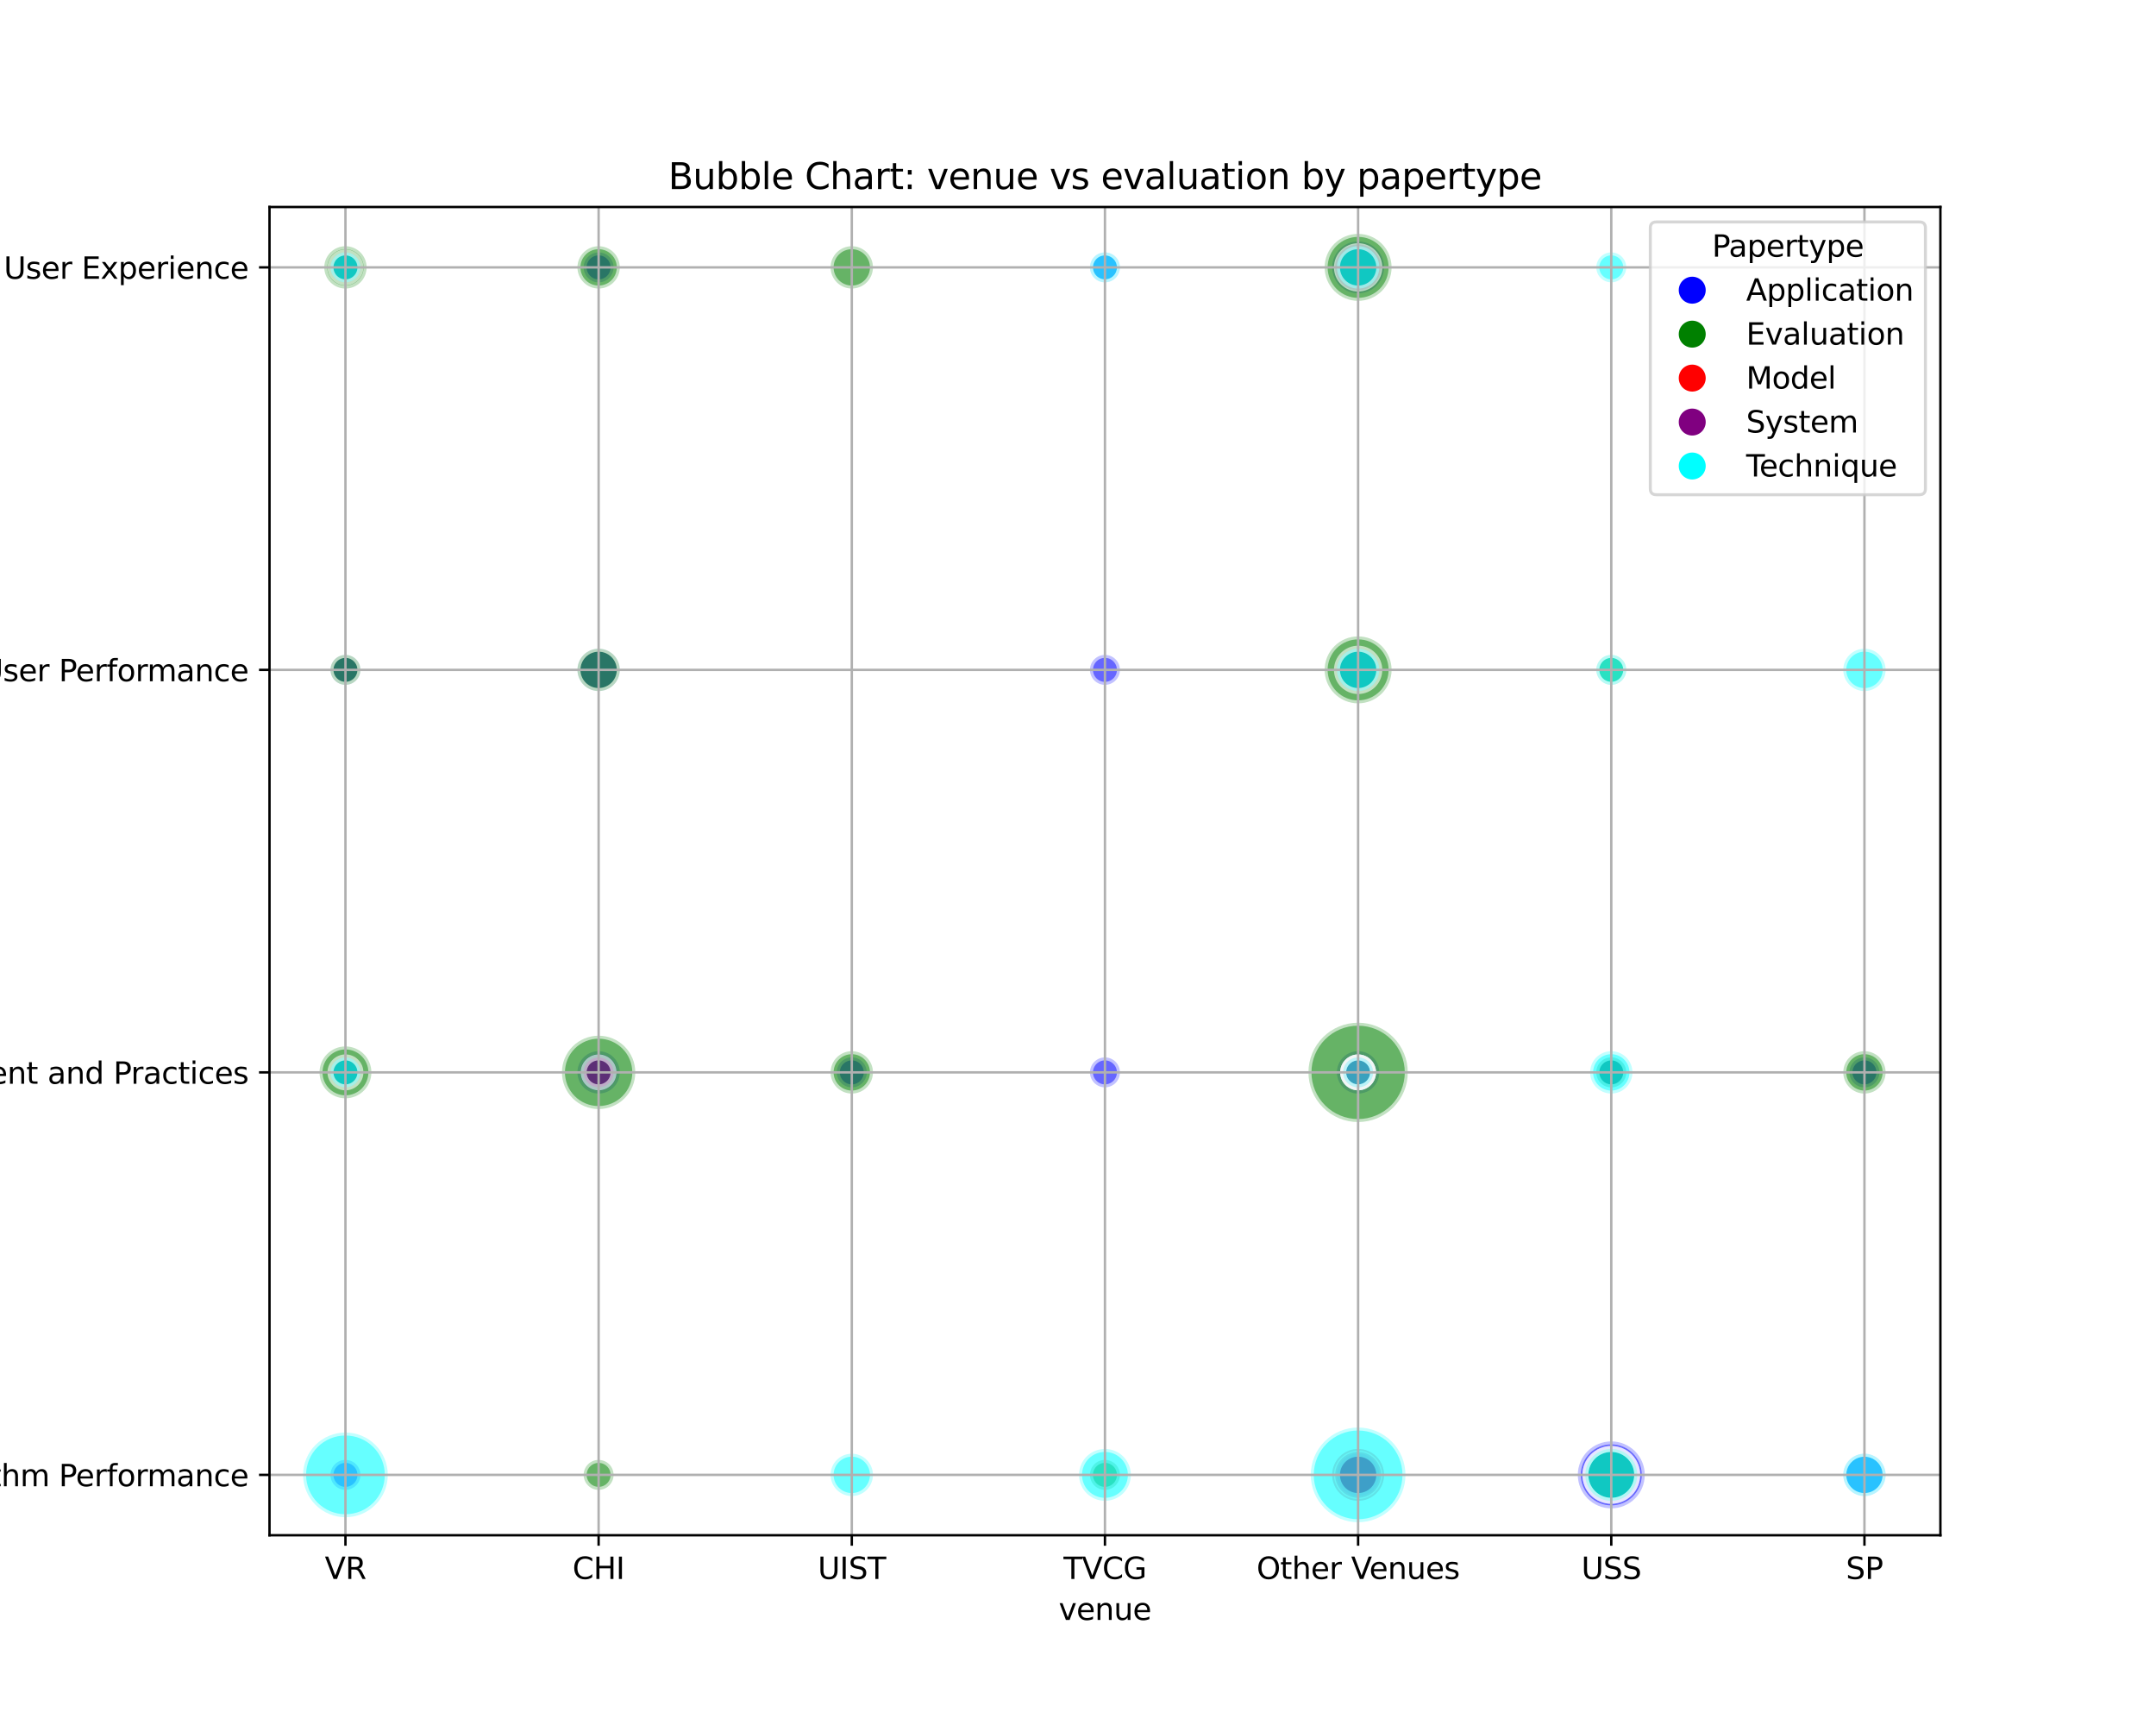 <?xml version="1.0" encoding="utf-8" standalone="no"?>
<!DOCTYPE svg PUBLIC "-//W3C//DTD SVG 1.1//EN"
  "http://www.w3.org/Graphics/SVG/1.1/DTD/svg11.dtd">
<svg xmlns:xlink="http://www.w3.org/1999/xlink" width="720pt" height="576pt" viewBox="0 0 720 576" xmlns="http://www.w3.org/2000/svg" version="1.1">
 <defs>
  <style type="text/css">*{stroke-linejoin: round; stroke-linecap: butt}</style>
 </defs>
 <g id="figure_1">
  <g id="patch_1">
   <path d="M 0 576 
L 720 576 
L 720 0 
L 0 0 
z
" style="fill: #ffffff"/>
  </g>
  <g id="axes_1">
   <g id="patch_2">
    <path d="M 90 512.64 
L 648 512.64 
L 648 69.12 
L 90 69.12 
z
" style="fill: #ffffff"/>
   </g>
   <g id="PathCollection_1">
    <path d="M 115.364 497.48 
C 116.69 497.48 117.962 496.953 118.899 496.016 
C 119.837 495.078 120.364 493.806 120.364 492.48 
C 120.364 491.154 119.837 489.882 118.899 488.944 
C 117.962 488.007 116.69 487.48 115.364 487.48 
C 114.038 487.48 112.766 488.007 111.828 488.944 
C 110.89 489.882 110.364 491.154 110.364 492.48 
C 110.364 493.806 110.89 495.078 111.828 496.016 
C 112.766 496.953 114.038 497.48 115.364 497.48 
z
" clip-path="url(#p4b9e977a4b)" style="fill: #0000ff; fill-opacity: 0.6; stroke: #ffffff; stroke-opacity: 0.6; stroke-width: 2"/>
    <path d="M 115.364 506.622 
C 119.114 506.622 122.712 505.132 125.364 502.48 
C 128.016 499.828 129.506 496.231 129.506 492.48 
C 129.506 488.729 128.016 485.132 125.364 482.48 
C 122.712 479.828 119.114 478.338 115.364 478.338 
C 111.613 478.338 108.016 479.828 105.364 482.48 
C 102.712 485.132 101.222 488.729 101.222 492.48 
C 101.222 496.231 102.712 499.828 105.364 502.48 
C 108.016 505.132 111.613 506.622 115.364 506.622 
z
" clip-path="url(#p4b9e977a4b)" style="fill: #00ffff; fill-opacity: 0.6; stroke: #ffffff; stroke-opacity: 0.6; stroke-width: 2"/>
    <path d="M 115.364 363.08 
C 116.69 363.08 117.962 362.553 118.899 361.616 
C 119.837 360.678 120.364 359.406 120.364 358.08 
C 120.364 356.754 119.837 355.482 118.899 354.544 
C 117.962 353.607 116.69 353.08 115.364 353.08 
C 114.038 353.08 112.766 353.607 111.828 354.544 
C 110.89 355.482 110.364 356.754 110.364 358.08 
C 110.364 359.406 110.89 360.678 111.828 361.616 
C 112.766 362.553 114.038 363.08 115.364 363.08 
z
" clip-path="url(#p4b9e977a4b)" style="fill: #0000ff; fill-opacity: 0.6; stroke: #ffffff; stroke-opacity: 0.6; stroke-width: 2"/>
    <path d="M 115.364 366.74 
C 117.66 366.74 119.863 365.828 121.487 364.204 
C 123.111 362.58 124.024 360.377 124.024 358.08 
C 124.024 355.783 123.111 353.58 121.487 351.956 
C 119.863 350.332 117.66 349.42 115.364 349.42 
C 113.067 349.42 110.864 350.332 109.24 351.956 
C 107.616 353.58 106.703 355.783 106.703 358.08 
C 106.703 360.377 107.616 362.58 109.24 364.204 
C 110.864 365.828 113.067 366.74 115.364 366.74 
z
" clip-path="url(#p4b9e977a4b)" style="fill: #008000; fill-opacity: 0.6; stroke: #ffffff; stroke-opacity: 0.6; stroke-width: 2"/>
    <path d="M 115.364 363.08 
C 116.69 363.08 117.962 362.553 118.899 361.616 
C 119.837 360.678 120.364 359.406 120.364 358.08 
C 120.364 356.754 119.837 355.482 118.899 354.544 
C 117.962 353.607 116.69 353.08 115.364 353.08 
C 114.038 353.08 112.766 353.607 111.828 354.544 
C 110.89 355.482 110.364 356.754 110.364 358.08 
C 110.364 359.406 110.89 360.678 111.828 361.616 
C 112.766 362.553 114.038 363.08 115.364 363.08 
z
" clip-path="url(#p4b9e977a4b)" style="fill: #00ffff; fill-opacity: 0.6; stroke: #ffffff; stroke-opacity: 0.6; stroke-width: 2"/>
    <path d="M 115.364 228.68 
C 116.69 228.68 117.962 228.153 118.899 227.216 
C 119.837 226.278 120.364 225.006 120.364 223.68 
C 120.364 222.354 119.837 221.082 118.899 220.144 
C 117.962 219.207 116.69 218.68 115.364 218.68 
C 114.038 218.68 112.766 219.207 111.828 220.144 
C 110.89 221.082 110.364 222.354 110.364 223.68 
C 110.364 225.006 110.89 226.278 111.828 227.216 
C 112.766 228.153 114.038 228.68 115.364 228.68 
z
" clip-path="url(#p4b9e977a4b)" style="fill: #0000ff; fill-opacity: 0.6; stroke: #ffffff; stroke-opacity: 0.6; stroke-width: 2"/>
    <path d="M 115.364 228.68 
C 116.69 228.68 117.962 228.153 118.899 227.216 
C 119.837 226.278 120.364 225.006 120.364 223.68 
C 120.364 222.354 119.837 221.082 118.899 220.144 
C 117.962 219.207 116.69 218.68 115.364 218.68 
C 114.038 218.68 112.766 219.207 111.828 220.144 
C 110.89 221.082 110.364 222.354 110.364 223.68 
C 110.364 225.006 110.89 226.278 111.828 227.216 
C 112.766 228.153 114.038 228.68 115.364 228.68 
z
" clip-path="url(#p4b9e977a4b)" style="fill: #008000; fill-opacity: 0.6; stroke: #ffffff; stroke-opacity: 0.6; stroke-width: 2"/>
    <path d="M 115.364 94.28 
C 116.69 94.28 117.962 93.753 118.899 92.816 
C 119.837 91.878 120.364 90.606 120.364 89.28 
C 120.364 87.954 119.837 86.682 118.899 85.744 
C 117.962 84.807 116.69 84.28 115.364 84.28 
C 114.038 84.28 112.766 84.807 111.828 85.744 
C 110.89 86.682 110.364 87.954 110.364 89.28 
C 110.364 90.606 110.89 91.878 111.828 92.816 
C 112.766 93.753 114.038 94.28 115.364 94.28 
z
" clip-path="url(#p4b9e977a4b)" style="fill: #0000ff; fill-opacity: 0.6; stroke: #ffffff; stroke-opacity: 0.6; stroke-width: 2"/>
    <path d="M 115.364 96.351 
C 117.239 96.351 119.038 95.606 120.364 94.28 
C 121.69 92.954 122.435 91.155 122.435 89.28 
C 122.435 87.405 121.69 85.606 120.364 84.28 
C 119.038 82.954 117.239 82.209 115.364 82.209 
C 113.488 82.209 111.69 82.954 110.364 84.28 
C 109.038 85.606 108.293 87.405 108.293 89.28 
C 108.293 91.155 109.038 92.954 110.364 94.28 
C 111.69 95.606 113.488 96.351 115.364 96.351 
z
" clip-path="url(#p4b9e977a4b)" style="fill: #008000; fill-opacity: 0.6; stroke: #ffffff; stroke-opacity: 0.6; stroke-width: 2"/>
    <path d="M 115.364 94.28 
C 116.69 94.28 117.962 93.753 118.899 92.816 
C 119.837 91.878 120.364 90.606 120.364 89.28 
C 120.364 87.954 119.837 86.682 118.899 85.744 
C 117.962 84.807 116.69 84.28 115.364 84.28 
C 114.038 84.28 112.766 84.807 111.828 85.744 
C 110.89 86.682 110.364 87.954 110.364 89.28 
C 110.364 90.606 110.89 91.878 111.828 92.816 
C 112.766 93.753 114.038 94.28 115.364 94.28 
z
" clip-path="url(#p4b9e977a4b)" style="fill: #00ffff; fill-opacity: 0.6; stroke: #ffffff; stroke-opacity: 0.6; stroke-width: 2"/>
    <path d="M 199.909 497.48 
C 201.235 497.48 202.507 496.953 203.445 496.016 
C 204.382 495.078 204.909 493.806 204.909 492.48 
C 204.909 491.154 204.382 489.882 203.445 488.944 
C 202.507 488.007 201.235 487.48 199.909 487.48 
C 198.583 487.48 197.311 488.007 196.374 488.944 
C 195.436 489.882 194.909 491.154 194.909 492.48 
C 194.909 493.806 195.436 495.078 196.374 496.016 
C 197.311 496.953 198.583 497.48 199.909 497.48 
z
" clip-path="url(#p4b9e977a4b)" style="fill: #008000; fill-opacity: 0.6; stroke: #ffffff; stroke-opacity: 0.6; stroke-width: 2"/>
    <path d="M 199.909 365.151 
C 201.784 365.151 203.583 364.406 204.909 363.08 
C 206.235 361.754 206.98 359.955 206.98 358.08 
C 206.98 356.205 206.235 354.406 204.909 353.08 
C 203.583 351.754 201.784 351.009 199.909 351.009 
C 198.034 351.009 196.235 351.754 194.909 353.08 
C 193.583 354.406 192.838 356.205 192.838 358.08 
C 192.838 359.955 193.583 361.754 194.909 363.08 
C 196.235 364.406 198.034 365.151 199.909 365.151 
z
" clip-path="url(#p4b9e977a4b)" style="fill: #0000ff; fill-opacity: 0.6; stroke: #ffffff; stroke-opacity: 0.6; stroke-width: 2"/>
    <path d="M 199.909 370.327 
C 203.157 370.327 206.273 369.037 208.569 366.74 
C 210.866 364.444 212.157 361.328 212.157 358.08 
C 212.157 354.832 210.866 351.716 208.569 349.42 
C 206.273 347.123 203.157 345.833 199.909 345.833 
C 196.661 345.833 193.546 347.123 191.249 349.42 
C 188.952 351.716 187.662 354.832 187.662 358.08 
C 187.662 361.328 188.952 364.444 191.249 366.74 
C 193.546 369.037 196.661 370.327 199.909 370.327 
z
" clip-path="url(#p4b9e977a4b)" style="fill: #008000; fill-opacity: 0.6; stroke: #ffffff; stroke-opacity: 0.6; stroke-width: 2"/>
    <path d="M 199.909 363.08 
C 201.235 363.08 202.507 362.553 203.445 361.616 
C 204.382 360.678 204.909 359.406 204.909 358.08 
C 204.909 356.754 204.382 355.482 203.445 354.544 
C 202.507 353.607 201.235 353.08 199.909 353.08 
C 198.583 353.08 197.311 353.607 196.374 354.544 
C 195.436 355.482 194.909 356.754 194.909 358.08 
C 194.909 359.406 195.436 360.678 196.374 361.616 
C 197.311 362.553 198.583 363.08 199.909 363.08 
z
" clip-path="url(#p4b9e977a4b)" style="fill: #800080; fill-opacity: 0.6; stroke: #ffffff; stroke-opacity: 0.6; stroke-width: 2"/>
    <path d="M 199.909 230.751 
C 201.784 230.751 203.583 230.006 204.909 228.68 
C 206.235 227.354 206.98 225.555 206.98 223.68 
C 206.98 221.805 206.235 220.006 204.909 218.68 
C 203.583 217.354 201.784 216.609 199.909 216.609 
C 198.034 216.609 196.235 217.354 194.909 218.68 
C 193.583 220.006 192.838 221.805 192.838 223.68 
C 192.838 225.555 193.583 227.354 194.909 228.68 
C 196.235 230.006 198.034 230.751 199.909 230.751 
z
" clip-path="url(#p4b9e977a4b)" style="fill: #0000ff; fill-opacity: 0.6; stroke: #ffffff; stroke-opacity: 0.6; stroke-width: 2"/>
    <path d="M 199.909 230.751 
C 201.784 230.751 203.583 230.006 204.909 228.68 
C 206.235 227.354 206.98 225.555 206.98 223.68 
C 206.98 221.805 206.235 220.006 204.909 218.68 
C 203.583 217.354 201.784 216.609 199.909 216.609 
C 198.034 216.609 196.235 217.354 194.909 218.68 
C 193.583 220.006 192.838 221.805 192.838 223.68 
C 192.838 225.555 193.583 227.354 194.909 228.68 
C 196.235 230.006 198.034 230.751 199.909 230.751 
z
" clip-path="url(#p4b9e977a4b)" style="fill: #008000; fill-opacity: 0.6; stroke: #ffffff; stroke-opacity: 0.6; stroke-width: 2"/>
    <path d="M 199.909 94.28 
C 201.235 94.28 202.507 93.753 203.445 92.816 
C 204.382 91.878 204.909 90.606 204.909 89.28 
C 204.909 87.954 204.382 86.682 203.445 85.744 
C 202.507 84.807 201.235 84.28 199.909 84.28 
C 198.583 84.28 197.311 84.807 196.374 85.744 
C 195.436 86.682 194.909 87.954 194.909 89.28 
C 194.909 90.606 195.436 91.878 196.374 92.816 
C 197.311 93.753 198.583 94.28 199.909 94.28 
z
" clip-path="url(#p4b9e977a4b)" style="fill: #0000ff; fill-opacity: 0.6; stroke: #ffffff; stroke-opacity: 0.6; stroke-width: 2"/>
    <path d="M 199.909 96.351 
C 201.784 96.351 203.583 95.606 204.909 94.28 
C 206.235 92.954 206.98 91.155 206.98 89.28 
C 206.98 87.405 206.235 85.606 204.909 84.28 
C 203.583 82.954 201.784 82.209 199.909 82.209 
C 198.034 82.209 196.235 82.954 194.909 84.28 
C 193.583 85.606 192.838 87.405 192.838 89.28 
C 192.838 91.155 193.583 92.954 194.909 94.28 
C 196.235 95.606 198.034 96.351 199.909 96.351 
z
" clip-path="url(#p4b9e977a4b)" style="fill: #008000; fill-opacity: 0.6; stroke: #ffffff; stroke-opacity: 0.6; stroke-width: 2"/>
    <path d="M 284.455 499.551 
C 286.33 499.551 288.129 498.806 289.455 497.48 
C 290.781 496.154 291.526 494.355 291.526 492.48 
C 291.526 490.605 290.781 488.806 289.455 487.48 
C 288.129 486.154 286.33 485.409 284.455 485.409 
C 282.579 485.409 280.781 486.154 279.455 487.48 
C 278.129 488.806 277.383 490.605 277.383 492.48 
C 277.383 494.355 278.129 496.154 279.455 497.48 
C 280.781 498.806 282.579 499.551 284.455 499.551 
z
" clip-path="url(#p4b9e977a4b)" style="fill: #00ffff; fill-opacity: 0.6; stroke: #ffffff; stroke-opacity: 0.6; stroke-width: 2"/>
    <path d="M 284.455 363.08 
C 285.781 363.08 287.052 362.553 287.99 361.616 
C 288.928 360.678 289.455 359.406 289.455 358.08 
C 289.455 356.754 288.928 355.482 287.99 354.544 
C 287.052 353.607 285.781 353.08 284.455 353.08 
C 283.129 353.08 281.857 353.607 280.919 354.544 
C 279.981 355.482 279.455 356.754 279.455 358.08 
C 279.455 359.406 279.981 360.678 280.919 361.616 
C 281.857 362.553 283.129 363.08 284.455 363.08 
z
" clip-path="url(#p4b9e977a4b)" style="fill: #0000ff; fill-opacity: 0.6; stroke: #ffffff; stroke-opacity: 0.6; stroke-width: 2"/>
    <path d="M 284.455 365.151 
C 286.33 365.151 288.129 364.406 289.455 363.08 
C 290.781 361.754 291.526 359.955 291.526 358.08 
C 291.526 356.205 290.781 354.406 289.455 353.08 
C 288.129 351.754 286.33 351.009 284.455 351.009 
C 282.579 351.009 280.781 351.754 279.455 353.08 
C 278.129 354.406 277.383 356.205 277.383 358.08 
C 277.383 359.955 278.129 361.754 279.455 363.08 
C 280.781 364.406 282.579 365.151 284.455 365.151 
z
" clip-path="url(#p4b9e977a4b)" style="fill: #008000; fill-opacity: 0.6; stroke: #ffffff; stroke-opacity: 0.6; stroke-width: 2"/>
    <path d="M 284.455 96.351 
C 286.33 96.351 288.129 95.606 289.455 94.28 
C 290.781 92.954 291.526 91.155 291.526 89.28 
C 291.526 87.405 290.781 85.606 289.455 84.28 
C 288.129 82.954 286.33 82.209 284.455 82.209 
C 282.579 82.209 280.781 82.954 279.455 84.28 
C 278.129 85.606 277.383 87.405 277.383 89.28 
C 277.383 91.155 278.129 92.954 279.455 94.28 
C 280.781 95.606 282.579 96.351 284.455 96.351 
z
" clip-path="url(#p4b9e977a4b)" style="fill: #008000; fill-opacity: 0.6; stroke: #ffffff; stroke-opacity: 0.6; stroke-width: 2"/>
    <path d="M 369 497.48 
C 370.326 497.48 371.598 496.953 372.536 496.016 
C 373.473 495.078 374 493.806 374 492.48 
C 374 491.154 373.473 489.882 372.536 488.944 
C 371.598 488.007 370.326 487.48 369 487.48 
C 367.674 487.48 366.402 488.007 365.464 488.944 
C 364.527 489.882 364 491.154 364 492.48 
C 364 493.806 364.527 495.078 365.464 496.016 
C 366.402 496.953 367.674 497.48 369 497.48 
z
" clip-path="url(#p4b9e977a4b)" style="fill: #008000; fill-opacity: 0.6; stroke: #ffffff; stroke-opacity: 0.6; stroke-width: 2"/>
    <path d="M 369 501.14 
C 371.297 501.14 373.5 500.228 375.124 498.604 
C 376.748 496.98 377.66 494.777 377.66 492.48 
C 377.66 490.183 376.748 487.98 375.124 486.356 
C 373.5 484.732 371.297 483.82 369 483.82 
C 366.703 483.82 364.5 484.732 362.876 486.356 
C 361.252 487.98 360.34 490.183 360.34 492.48 
C 360.34 494.777 361.252 496.98 362.876 498.604 
C 364.5 500.228 366.703 501.14 369 501.14 
z
" clip-path="url(#p4b9e977a4b)" style="fill: #00ffff; fill-opacity: 0.6; stroke: #ffffff; stroke-opacity: 0.6; stroke-width: 2"/>
    <path d="M 369 363.08 
C 370.326 363.08 371.598 362.553 372.536 361.616 
C 373.473 360.678 374 359.406 374 358.08 
C 374 356.754 373.473 355.482 372.536 354.544 
C 371.598 353.607 370.326 353.08 369 353.08 
C 367.674 353.08 366.402 353.607 365.464 354.544 
C 364.527 355.482 364 356.754 364 358.08 
C 364 359.406 364.527 360.678 365.464 361.616 
C 366.402 362.553 367.674 363.08 369 363.08 
z
" clip-path="url(#p4b9e977a4b)" style="fill: #0000ff; fill-opacity: 0.6; stroke: #ffffff; stroke-opacity: 0.6; stroke-width: 2"/>
    <path d="M 369 228.68 
C 370.326 228.68 371.598 228.153 372.536 227.216 
C 373.473 226.278 374 225.006 374 223.68 
C 374 222.354 373.473 221.082 372.536 220.144 
C 371.598 219.207 370.326 218.68 369 218.68 
C 367.674 218.68 366.402 219.207 365.464 220.144 
C 364.527 221.082 364 222.354 364 223.68 
C 364 225.006 364.527 226.278 365.464 227.216 
C 366.402 228.153 367.674 228.68 369 228.68 
z
" clip-path="url(#p4b9e977a4b)" style="fill: #0000ff; fill-opacity: 0.6; stroke: #ffffff; stroke-opacity: 0.6; stroke-width: 2"/>
    <path d="M 369 94.28 
C 370.326 94.28 371.598 93.753 372.536 92.816 
C 373.473 91.878 374 90.606 374 89.28 
C 374 87.954 373.473 86.682 372.536 85.744 
C 371.598 84.807 370.326 84.28 369 84.28 
C 367.674 84.28 366.402 84.807 365.464 85.744 
C 364.527 86.682 364 87.954 364 89.28 
C 364 90.606 364.527 91.878 365.464 92.816 
C 366.402 93.753 367.674 94.28 369 94.28 
z
" clip-path="url(#p4b9e977a4b)" style="fill: #0000ff; fill-opacity: 0.6; stroke: #ffffff; stroke-opacity: 0.6; stroke-width: 2"/>
    <path d="M 369 94.28 
C 370.326 94.28 371.598 93.753 372.536 92.816 
C 373.473 91.878 374 90.606 374 89.28 
C 374 87.954 373.473 86.682 372.536 85.744 
C 371.598 84.807 370.326 84.28 369 84.28 
C 367.674 84.28 366.402 84.807 365.464 85.744 
C 364.527 86.682 364 87.954 364 89.28 
C 364 90.606 364.527 91.878 365.464 92.816 
C 366.402 93.753 367.674 94.28 369 94.28 
z
" clip-path="url(#p4b9e977a4b)" style="fill: #00ffff; fill-opacity: 0.6; stroke: #ffffff; stroke-opacity: 0.6; stroke-width: 2"/>
    <path d="M 453.545 501.14 
C 455.842 501.14 458.045 500.228 459.669 498.604 
C 461.293 496.98 462.206 494.777 462.206 492.48 
C 462.206 490.183 461.293 487.98 459.669 486.356 
C 458.045 484.732 455.842 483.82 453.545 483.82 
C 451.249 483.82 449.046 484.732 447.422 486.356 
C 445.798 487.98 444.885 490.183 444.885 492.48 
C 444.885 494.777 445.798 496.98 447.422 498.604 
C 449.046 500.228 451.249 501.14 453.545 501.14 
z
" clip-path="url(#p4b9e977a4b)" style="fill: #0000ff; fill-opacity: 0.6; stroke: #ffffff; stroke-opacity: 0.6; stroke-width: 2"/>
    <path d="M 453.545 501.14 
C 455.842 501.14 458.045 500.228 459.669 498.604 
C 461.293 496.98 462.206 494.777 462.206 492.48 
C 462.206 490.183 461.293 487.98 459.669 486.356 
C 458.045 484.732 455.842 483.82 453.545 483.82 
C 451.249 483.82 449.046 484.732 447.422 486.356 
C 445.798 487.98 444.885 490.183 444.885 492.48 
C 444.885 494.777 445.798 496.98 447.422 498.604 
C 449.046 500.228 451.249 501.14 453.545 501.14 
z
" clip-path="url(#p4b9e977a4b)" style="fill: #ff0000; fill-opacity: 0.6; stroke: #ffffff; stroke-opacity: 0.6; stroke-width: 2"/>
    <path d="M 453.545 499.551 
C 455.421 499.551 457.219 498.806 458.545 497.48 
C 459.871 496.154 460.617 494.355 460.617 492.48 
C 460.617 490.605 459.871 488.806 458.545 487.48 
C 457.219 486.154 455.421 485.409 453.545 485.409 
C 451.67 485.409 449.871 486.154 448.545 487.48 
C 447.219 488.806 446.474 490.605 446.474 492.48 
C 446.474 494.355 447.219 496.154 448.545 497.48 
C 449.871 498.806 451.67 499.551 453.545 499.551 
z
" clip-path="url(#p4b9e977a4b)" style="fill: #800080; fill-opacity: 0.6; stroke: #ffffff; stroke-opacity: 0.6; stroke-width: 2"/>
    <path d="M 453.545 508.291 
C 457.739 508.291 461.761 506.625 464.726 503.66 
C 467.691 500.695 469.357 496.673 469.357 492.48 
C 469.357 488.287 467.691 484.265 464.726 481.3 
C 461.761 478.335 457.739 476.669 453.545 476.669 
C 449.352 476.669 445.33 478.335 442.365 481.3 
C 439.4 484.265 437.734 488.287 437.734 492.48 
C 437.734 496.673 439.4 500.695 442.365 503.66 
C 445.33 506.625 449.352 508.291 453.545 508.291 
z
" clip-path="url(#p4b9e977a4b)" style="fill: #00ffff; fill-opacity: 0.6; stroke: #ffffff; stroke-opacity: 0.6; stroke-width: 2"/>
    <path d="M 453.545 365.151 
C 455.421 365.151 457.219 364.406 458.545 363.08 
C 459.871 361.754 460.617 359.955 460.617 358.08 
C 460.617 356.205 459.871 354.406 458.545 353.08 
C 457.219 351.754 455.421 351.009 453.545 351.009 
C 451.67 351.009 449.871 351.754 448.545 353.08 
C 447.219 354.406 446.474 356.205 446.474 358.08 
C 446.474 359.955 447.219 361.754 448.545 363.08 
C 449.871 364.406 451.67 365.151 453.545 365.151 
z
" clip-path="url(#p4b9e977a4b)" style="fill: #0000ff; fill-opacity: 0.6; stroke: #ffffff; stroke-opacity: 0.6; stroke-width: 2"/>
    <path d="M 453.545 374.663 
C 457.943 374.663 462.162 372.916 465.271 369.806 
C 468.381 366.696 470.129 362.478 470.129 358.08 
C 470.129 353.682 468.381 349.464 465.271 346.354 
C 462.162 343.244 457.943 341.497 453.545 341.497 
C 449.148 341.497 444.929 343.244 441.819 346.354 
C 438.71 349.464 436.962 353.682 436.962 358.08 
C 436.962 362.478 438.71 366.696 441.819 369.806 
C 444.929 372.916 449.148 374.663 453.545 374.663 
z
" clip-path="url(#p4b9e977a4b)" style="fill: #008000; fill-opacity: 0.6; stroke: #ffffff; stroke-opacity: 0.6; stroke-width: 2"/>
    <path d="M 453.545 363.08 
C 454.871 363.08 456.143 362.553 457.081 361.616 
C 458.019 360.678 458.545 359.406 458.545 358.08 
C 458.545 356.754 458.019 355.482 457.081 354.544 
C 456.143 353.607 454.871 353.08 453.545 353.08 
C 452.219 353.08 450.948 353.607 450.01 354.544 
C 449.072 355.482 448.545 356.754 448.545 358.08 
C 448.545 359.406 449.072 360.678 450.01 361.616 
C 450.948 362.553 452.219 363.08 453.545 363.08 
z
" clip-path="url(#p4b9e977a4b)" style="fill: #ff0000; fill-opacity: 0.6; stroke: #ffffff; stroke-opacity: 0.6; stroke-width: 2"/>
    <path d="M 453.545 363.08 
C 454.871 363.08 456.143 362.553 457.081 361.616 
C 458.019 360.678 458.545 359.406 458.545 358.08 
C 458.545 356.754 458.019 355.482 457.081 354.544 
C 456.143 353.607 454.871 353.08 453.545 353.08 
C 452.219 353.08 450.948 353.607 450.01 354.544 
C 449.072 355.482 448.545 356.754 448.545 358.08 
C 448.545 359.406 449.072 360.678 450.01 361.616 
C 450.948 362.553 452.219 363.08 453.545 363.08 
z
" clip-path="url(#p4b9e977a4b)" style="fill: #800080; fill-opacity: 0.6; stroke: #ffffff; stroke-opacity: 0.6; stroke-width: 2"/>
    <path d="M 453.545 363.08 
C 454.871 363.08 456.143 362.553 457.081 361.616 
C 458.019 360.678 458.545 359.406 458.545 358.08 
C 458.545 356.754 458.019 355.482 457.081 354.544 
C 456.143 353.607 454.871 353.08 453.545 353.08 
C 452.219 353.08 450.948 353.607 450.01 354.544 
C 449.072 355.482 448.545 356.754 448.545 358.08 
C 448.545 359.406 449.072 360.678 450.01 361.616 
C 450.948 362.553 452.219 363.08 453.545 363.08 
z
" clip-path="url(#p4b9e977a4b)" style="fill: #00ffff; fill-opacity: 0.6; stroke: #ffffff; stroke-opacity: 0.6; stroke-width: 2"/>
    <path d="M 453.545 230.751 
C 455.421 230.751 457.219 230.006 458.545 228.68 
C 459.871 227.354 460.617 225.555 460.617 223.68 
C 460.617 221.805 459.871 220.006 458.545 218.68 
C 457.219 217.354 455.421 216.609 453.545 216.609 
C 451.67 216.609 449.871 217.354 448.545 218.68 
C 447.219 220.006 446.474 221.805 446.474 223.68 
C 446.474 225.555 447.219 227.354 448.545 228.68 
C 449.871 230.006 451.67 230.751 453.545 230.751 
z
" clip-path="url(#p4b9e977a4b)" style="fill: #0000ff; fill-opacity: 0.6; stroke: #ffffff; stroke-opacity: 0.6; stroke-width: 2"/>
    <path d="M 453.545 234.86 
C 456.511 234.86 459.355 233.682 461.451 231.586 
C 463.548 229.489 464.726 226.645 464.726 223.68 
C 464.726 220.715 463.548 217.871 461.451 215.774 
C 459.355 213.678 456.511 212.5 453.545 212.5 
C 450.58 212.5 447.736 213.678 445.64 215.774 
C 443.543 217.871 442.365 220.715 442.365 223.68 
C 442.365 226.645 443.543 229.489 445.64 231.586 
C 447.736 233.682 450.58 234.86 453.545 234.86 
z
" clip-path="url(#p4b9e977a4b)" style="fill: #008000; fill-opacity: 0.6; stroke: #ffffff; stroke-opacity: 0.6; stroke-width: 2"/>
    <path d="M 453.545 230.751 
C 455.421 230.751 457.219 230.006 458.545 228.68 
C 459.871 227.354 460.617 225.555 460.617 223.68 
C 460.617 221.805 459.871 220.006 458.545 218.68 
C 457.219 217.354 455.421 216.609 453.545 216.609 
C 451.67 216.609 449.871 217.354 448.545 218.68 
C 447.219 220.006 446.474 221.805 446.474 223.68 
C 446.474 225.555 447.219 227.354 448.545 228.68 
C 449.871 230.006 451.67 230.751 453.545 230.751 
z
" clip-path="url(#p4b9e977a4b)" style="fill: #00ffff; fill-opacity: 0.6; stroke: #ffffff; stroke-opacity: 0.6; stroke-width: 2"/>
    <path d="M 453.545 97.94 
C 455.842 97.94 458.045 97.028 459.669 95.404 
C 461.293 93.78 462.206 91.577 462.206 89.28 
C 462.206 86.983 461.293 84.78 459.669 83.156 
C 458.045 81.532 455.842 80.62 453.545 80.62 
C 451.249 80.62 449.046 81.532 447.422 83.156 
C 445.798 84.78 444.885 86.983 444.885 89.28 
C 444.885 91.577 445.798 93.78 447.422 95.404 
C 449.046 97.028 451.249 97.94 453.545 97.94 
z
" clip-path="url(#p4b9e977a4b)" style="fill: #0000ff; fill-opacity: 0.6; stroke: #ffffff; stroke-opacity: 0.6; stroke-width: 2"/>
    <path d="M 453.545 100.46 
C 456.511 100.46 459.355 99.282 461.451 97.186 
C 463.548 95.089 464.726 92.245 464.726 89.28 
C 464.726 86.315 463.548 83.471 461.451 81.374 
C 459.355 79.278 456.511 78.1 453.545 78.1 
C 450.58 78.1 447.736 79.278 445.64 81.374 
C 443.543 83.471 442.365 86.315 442.365 89.28 
C 442.365 92.245 443.543 95.089 445.64 97.186 
C 447.736 99.282 450.58 100.46 453.545 100.46 
z
" clip-path="url(#p4b9e977a4b)" style="fill: #008000; fill-opacity: 0.6; stroke: #ffffff; stroke-opacity: 0.6; stroke-width: 2"/>
    <path d="M 453.545 96.351 
C 455.421 96.351 457.219 95.606 458.545 94.28 
C 459.871 92.954 460.617 91.155 460.617 89.28 
C 460.617 87.405 459.871 85.606 458.545 84.28 
C 457.219 82.954 455.421 82.209 453.545 82.209 
C 451.67 82.209 449.871 82.954 448.545 84.28 
C 447.219 85.606 446.474 87.405 446.474 89.28 
C 446.474 91.155 447.219 92.954 448.545 94.28 
C 449.871 95.606 451.67 96.351 453.545 96.351 
z
" clip-path="url(#p4b9e977a4b)" style="fill: #00ffff; fill-opacity: 0.6; stroke: #ffffff; stroke-opacity: 0.6; stroke-width: 2"/>
    <path d="M 538.091 503.66 
C 541.056 503.66 543.9 502.482 545.997 500.386 
C 548.093 498.289 549.271 495.445 549.271 492.48 
C 549.271 489.515 548.093 486.671 545.997 484.574 
C 543.9 482.478 541.056 481.3 538.091 481.3 
C 535.126 481.3 532.282 482.478 530.185 484.574 
C 528.089 486.671 526.911 489.515 526.911 492.48 
C 526.911 495.445 528.089 498.289 530.185 500.386 
C 532.282 502.482 535.126 503.66 538.091 503.66 
z
" clip-path="url(#p4b9e977a4b)" style="fill: #0000ff; fill-opacity: 0.6; stroke: #ffffff; stroke-opacity: 0.6; stroke-width: 2"/>
    <path d="M 538.091 501.14 
C 540.388 501.14 542.591 500.228 544.215 498.604 
C 545.839 496.98 546.751 494.777 546.751 492.48 
C 546.751 490.183 545.839 487.98 544.215 486.356 
C 542.591 484.732 540.388 483.82 538.091 483.82 
C 535.794 483.82 533.591 484.732 531.967 486.356 
C 530.343 487.98 529.431 490.183 529.431 492.48 
C 529.431 494.777 530.343 496.98 531.967 498.604 
C 533.591 500.228 535.794 501.14 538.091 501.14 
z
" clip-path="url(#p4b9e977a4b)" style="fill: #008000; fill-opacity: 0.6; stroke: #ffffff; stroke-opacity: 0.6; stroke-width: 2"/>
    <path d="M 538.091 501.14 
C 540.388 501.14 542.591 500.228 544.215 498.604 
C 545.839 496.98 546.751 494.777 546.751 492.48 
C 546.751 490.183 545.839 487.98 544.215 486.356 
C 542.591 484.732 540.388 483.82 538.091 483.82 
C 535.794 483.82 533.591 484.732 531.967 486.356 
C 530.343 487.98 529.431 490.183 529.431 492.48 
C 529.431 494.777 530.343 496.98 531.967 498.604 
C 533.591 500.228 535.794 501.14 538.091 501.14 
z
" clip-path="url(#p4b9e977a4b)" style="fill: #00ffff; fill-opacity: 0.6; stroke: #ffffff; stroke-opacity: 0.6; stroke-width: 2"/>
    <path d="M 538.091 363.08 
C 539.417 363.08 540.689 362.553 541.626 361.616 
C 542.564 360.678 543.091 359.406 543.091 358.08 
C 543.091 356.754 542.564 355.482 541.626 354.544 
C 540.689 353.607 539.417 353.08 538.091 353.08 
C 536.765 353.08 535.493 353.607 534.555 354.544 
C 533.618 355.482 533.091 356.754 533.091 358.08 
C 533.091 359.406 533.618 360.678 534.555 361.616 
C 535.493 362.553 536.765 363.08 538.091 363.08 
z
" clip-path="url(#p4b9e977a4b)" style="fill: #0000ff; fill-opacity: 0.6; stroke: #ffffff; stroke-opacity: 0.6; stroke-width: 2"/>
    <path d="M 538.091 363.08 
C 539.417 363.08 540.689 362.553 541.626 361.616 
C 542.564 360.678 543.091 359.406 543.091 358.08 
C 543.091 356.754 542.564 355.482 541.626 354.544 
C 540.689 353.607 539.417 353.08 538.091 353.08 
C 536.765 353.08 535.493 353.607 534.555 354.544 
C 533.618 355.482 533.091 356.754 533.091 358.08 
C 533.091 359.406 533.618 360.678 534.555 361.616 
C 535.493 362.553 536.765 363.08 538.091 363.08 
z
" clip-path="url(#p4b9e977a4b)" style="fill: #008000; fill-opacity: 0.6; stroke: #ffffff; stroke-opacity: 0.6; stroke-width: 2"/>
    <path d="M 538.091 365.151 
C 539.966 365.151 541.765 364.406 543.091 363.08 
C 544.417 361.754 545.162 359.955 545.162 358.08 
C 545.162 356.205 544.417 354.406 543.091 353.08 
C 541.765 351.754 539.966 351.009 538.091 351.009 
C 536.216 351.009 534.417 351.754 533.091 353.08 
C 531.765 354.406 531.02 356.205 531.02 358.08 
C 531.02 359.955 531.765 361.754 533.091 363.08 
C 534.417 364.406 536.216 365.151 538.091 365.151 
z
" clip-path="url(#p4b9e977a4b)" style="fill: #00ffff; fill-opacity: 0.6; stroke: #ffffff; stroke-opacity: 0.6; stroke-width: 2"/>
    <path d="M 538.091 228.68 
C 539.417 228.68 540.689 228.153 541.626 227.216 
C 542.564 226.278 543.091 225.006 543.091 223.68 
C 543.091 222.354 542.564 221.082 541.626 220.144 
C 540.689 219.207 539.417 218.68 538.091 218.68 
C 536.765 218.68 535.493 219.207 534.555 220.144 
C 533.618 221.082 533.091 222.354 533.091 223.68 
C 533.091 225.006 533.618 226.278 534.555 227.216 
C 535.493 228.153 536.765 228.68 538.091 228.68 
z
" clip-path="url(#p4b9e977a4b)" style="fill: #008000; fill-opacity: 0.6; stroke: #ffffff; stroke-opacity: 0.6; stroke-width: 2"/>
    <path d="M 538.091 228.68 
C 539.417 228.68 540.689 228.153 541.626 227.216 
C 542.564 226.278 543.091 225.006 543.091 223.68 
C 543.091 222.354 542.564 221.082 541.626 220.144 
C 540.689 219.207 539.417 218.68 538.091 218.68 
C 536.765 218.68 535.493 219.207 534.555 220.144 
C 533.618 221.082 533.091 222.354 533.091 223.68 
C 533.091 225.006 533.618 226.278 534.555 227.216 
C 535.493 228.153 536.765 228.68 538.091 228.68 
z
" clip-path="url(#p4b9e977a4b)" style="fill: #00ffff; fill-opacity: 0.6; stroke: #ffffff; stroke-opacity: 0.6; stroke-width: 2"/>
    <path d="M 538.091 94.28 
C 539.417 94.28 540.689 93.753 541.626 92.816 
C 542.564 91.878 543.091 90.606 543.091 89.28 
C 543.091 87.954 542.564 86.682 541.626 85.744 
C 540.689 84.807 539.417 84.28 538.091 84.28 
C 536.765 84.28 535.493 84.807 534.555 85.744 
C 533.618 86.682 533.091 87.954 533.091 89.28 
C 533.091 90.606 533.618 91.878 534.555 92.816 
C 535.493 93.753 536.765 94.28 538.091 94.28 
z
" clip-path="url(#p4b9e977a4b)" style="fill: #00ffff; fill-opacity: 0.6; stroke: #ffffff; stroke-opacity: 0.6; stroke-width: 2"/>
    <path d="M 622.636 499.551 
C 624.512 499.551 626.31 498.806 627.636 497.48 
C 628.962 496.154 629.707 494.355 629.707 492.48 
C 629.707 490.605 628.962 488.806 627.636 487.48 
C 626.31 486.154 624.512 485.409 622.636 485.409 
C 620.761 485.409 618.962 486.154 617.636 487.48 
C 616.31 488.806 615.565 490.605 615.565 492.48 
C 615.565 494.355 616.31 496.154 617.636 497.48 
C 618.962 498.806 620.761 499.551 622.636 499.551 
z
" clip-path="url(#p4b9e977a4b)" style="fill: #0000ff; fill-opacity: 0.6; stroke: #ffffff; stroke-opacity: 0.6; stroke-width: 2"/>
    <path d="M 622.636 499.551 
C 624.512 499.551 626.31 498.806 627.636 497.48 
C 628.962 496.154 629.707 494.355 629.707 492.48 
C 629.707 490.605 628.962 488.806 627.636 487.48 
C 626.31 486.154 624.512 485.409 622.636 485.409 
C 620.761 485.409 618.962 486.154 617.636 487.48 
C 616.31 488.806 615.565 490.605 615.565 492.48 
C 615.565 494.355 616.31 496.154 617.636 497.48 
C 618.962 498.806 620.761 499.551 622.636 499.551 
z
" clip-path="url(#p4b9e977a4b)" style="fill: #00ffff; fill-opacity: 0.6; stroke: #ffffff; stroke-opacity: 0.6; stroke-width: 2"/>
    <path d="M 622.636 363.08 
C 623.962 363.08 625.234 362.553 626.172 361.616 
C 627.11 360.678 627.636 359.406 627.636 358.08 
C 627.636 356.754 627.11 355.482 626.172 354.544 
C 625.234 353.607 623.962 353.08 622.636 353.08 
C 621.31 353.08 620.038 353.607 619.101 354.544 
C 618.163 355.482 617.636 356.754 617.636 358.08 
C 617.636 359.406 618.163 360.678 619.101 361.616 
C 620.038 362.553 621.31 363.08 622.636 363.08 
z
" clip-path="url(#p4b9e977a4b)" style="fill: #0000ff; fill-opacity: 0.6; stroke: #ffffff; stroke-opacity: 0.6; stroke-width: 2"/>
    <path d="M 622.636 365.151 
C 624.512 365.151 626.31 364.406 627.636 363.08 
C 628.962 361.754 629.707 359.955 629.707 358.08 
C 629.707 356.205 628.962 354.406 627.636 353.08 
C 626.31 351.754 624.512 351.009 622.636 351.009 
C 620.761 351.009 618.962 351.754 617.636 353.08 
C 616.31 354.406 615.565 356.205 615.565 358.08 
C 615.565 359.955 616.31 361.754 617.636 363.08 
C 618.962 364.406 620.761 365.151 622.636 365.151 
z
" clip-path="url(#p4b9e977a4b)" style="fill: #008000; fill-opacity: 0.6; stroke: #ffffff; stroke-opacity: 0.6; stroke-width: 2"/>
    <path d="M 622.636 230.751 
C 624.512 230.751 626.31 230.006 627.636 228.68 
C 628.962 227.354 629.707 225.555 629.707 223.68 
C 629.707 221.805 628.962 220.006 627.636 218.68 
C 626.31 217.354 624.512 216.609 622.636 216.609 
C 620.761 216.609 618.962 217.354 617.636 218.68 
C 616.31 220.006 615.565 221.805 615.565 223.68 
C 615.565 225.555 616.31 227.354 617.636 228.68 
C 618.962 230.006 620.761 230.751 622.636 230.751 
z
" clip-path="url(#p4b9e977a4b)" style="fill: #00ffff; fill-opacity: 0.6; stroke: #ffffff; stroke-opacity: 0.6; stroke-width: 2"/>
   </g>
   <g id="matplotlib.axis_1">
    <g id="xtick_1">
     <g id="line2d_1">
      <path d="M 115.364 512.64 
L 115.364 69.12 
" clip-path="url(#p4b9e977a4b)" style="fill: none; stroke: #b0b0b0; stroke-width: 0.8; stroke-linecap: square"/>
     </g>
     <g id="line2d_2">
      <defs>
       <path id="m2dcc7bf279" d="M 0 0 
L 0 3.5 
" style="stroke: #000000; stroke-width: 0.8"/>
      </defs>
      <g>
       <use xlink:href="#m2dcc7bf279" x="115.364" y="512.64" style="stroke: #000000; stroke-width: 0.8"/>
      </g>
     </g>
     <g id="text_1">
      <!-- VR -->
      <g transform="translate(108.469 527.238) scale(0.1 -0.1)">
       <defs>
        <path id="DejaVuSans-56" d="M 1831 0 
L 50 4666 
L 709 4666 
L 2188 738 
L 3669 4666 
L 4325 4666 
L 2547 0 
L 1831 0 
z
" transform="scale(0.016)"/>
        <path id="DejaVuSans-52" d="M 2841 2188 
Q 3044 2119 3236 1894 
Q 3428 1669 3622 1275 
L 4263 0 
L 3584 0 
L 2988 1197 
Q 2756 1666 2539 1819 
Q 2322 1972 1947 1972 
L 1259 1972 
L 1259 0 
L 628 0 
L 628 4666 
L 2053 4666 
Q 2853 4666 3247 4331 
Q 3641 3997 3641 3322 
Q 3641 2881 3436 2590 
Q 3231 2300 2841 2188 
z
M 1259 4147 
L 1259 2491 
L 2053 2491 
Q 2509 2491 2742 2702 
Q 2975 2913 2975 3322 
Q 2975 3731 2742 3939 
Q 2509 4147 2053 4147 
L 1259 4147 
z
" transform="scale(0.016)"/>
       </defs>
       <use xlink:href="#DejaVuSans-56"/>
       <use xlink:href="#DejaVuSans-52" x="68.408"/>
      </g>
     </g>
    </g>
    <g id="xtick_2">
     <g id="line2d_3">
      <path d="M 199.909 512.64 
L 199.909 69.12 
" clip-path="url(#p4b9e977a4b)" style="fill: none; stroke: #b0b0b0; stroke-width: 0.8; stroke-linecap: square"/>
     </g>
     <g id="line2d_4">
      <g>
       <use xlink:href="#m2dcc7bf279" x="199.909" y="512.64" style="stroke: #000000; stroke-width: 0.8"/>
      </g>
     </g>
     <g id="text_2">
      <!-- CHI -->
      <g transform="translate(191.183 527.238) scale(0.1 -0.1)">
       <defs>
        <path id="DejaVuSans-43" d="M 4122 4306 
L 4122 3641 
Q 3803 3938 3442 4084 
Q 3081 4231 2675 4231 
Q 1875 4231 1450 3742 
Q 1025 3253 1025 2328 
Q 1025 1406 1450 917 
Q 1875 428 2675 428 
Q 3081 428 3442 575 
Q 3803 722 4122 1019 
L 4122 359 
Q 3791 134 3420 21 
Q 3050 -91 2638 -91 
Q 1578 -91 968 557 
Q 359 1206 359 2328 
Q 359 3453 968 4101 
Q 1578 4750 2638 4750 
Q 3056 4750 3426 4639 
Q 3797 4528 4122 4306 
z
" transform="scale(0.016)"/>
        <path id="DejaVuSans-48" d="M 628 4666 
L 1259 4666 
L 1259 2753 
L 3553 2753 
L 3553 4666 
L 4184 4666 
L 4184 0 
L 3553 0 
L 3553 2222 
L 1259 2222 
L 1259 0 
L 628 0 
L 628 4666 
z
" transform="scale(0.016)"/>
        <path id="DejaVuSans-49" d="M 628 4666 
L 1259 4666 
L 1259 0 
L 628 0 
L 628 4666 
z
" transform="scale(0.016)"/>
       </defs>
       <use xlink:href="#DejaVuSans-43"/>
       <use xlink:href="#DejaVuSans-48" x="69.824"/>
       <use xlink:href="#DejaVuSans-49" x="145.02"/>
      </g>
     </g>
    </g>
    <g id="xtick_3">
     <g id="line2d_5">
      <path d="M 284.455 512.64 
L 284.455 69.12 
" clip-path="url(#p4b9e977a4b)" style="fill: none; stroke: #b0b0b0; stroke-width: 0.8; stroke-linecap: square"/>
     </g>
     <g id="line2d_6">
      <g>
       <use xlink:href="#m2dcc7bf279" x="284.455" y="512.64" style="stroke: #000000; stroke-width: 0.8"/>
      </g>
     </g>
     <g id="text_3">
      <!-- UIST -->
      <g transform="translate(273.092 527.238) scale(0.1 -0.1)">
       <defs>
        <path id="DejaVuSans-55" d="M 556 4666 
L 1191 4666 
L 1191 1831 
Q 1191 1081 1462 751 
Q 1734 422 2344 422 
Q 2950 422 3222 751 
Q 3494 1081 3494 1831 
L 3494 4666 
L 4128 4666 
L 4128 1753 
Q 4128 841 3676 375 
Q 3225 -91 2344 -91 
Q 1459 -91 1007 375 
Q 556 841 556 1753 
L 556 4666 
z
" transform="scale(0.016)"/>
        <path id="DejaVuSans-53" d="M 3425 4513 
L 3425 3897 
Q 3066 4069 2747 4153 
Q 2428 4238 2131 4238 
Q 1616 4238 1336 4038 
Q 1056 3838 1056 3469 
Q 1056 3159 1242 3001 
Q 1428 2844 1947 2747 
L 2328 2669 
Q 3034 2534 3370 2195 
Q 3706 1856 3706 1288 
Q 3706 609 3251 259 
Q 2797 -91 1919 -91 
Q 1588 -91 1214 -16 
Q 841 59 441 206 
L 441 856 
Q 825 641 1194 531 
Q 1563 422 1919 422 
Q 2459 422 2753 634 
Q 3047 847 3047 1241 
Q 3047 1584 2836 1778 
Q 2625 1972 2144 2069 
L 1759 2144 
Q 1053 2284 737 2584 
Q 422 2884 422 3419 
Q 422 4038 858 4394 
Q 1294 4750 2059 4750 
Q 2388 4750 2728 4690 
Q 3069 4631 3425 4513 
z
" transform="scale(0.016)"/>
        <path id="DejaVuSans-54" d="M -19 4666 
L 3928 4666 
L 3928 4134 
L 2272 4134 
L 2272 0 
L 1638 0 
L 1638 4134 
L -19 4134 
L -19 4666 
z
" transform="scale(0.016)"/>
       </defs>
       <use xlink:href="#DejaVuSans-55"/>
       <use xlink:href="#DejaVuSans-49" x="73.193"/>
       <use xlink:href="#DejaVuSans-53" x="102.686"/>
       <use xlink:href="#DejaVuSans-54" x="166.162"/>
      </g>
     </g>
    </g>
    <g id="xtick_4">
     <g id="line2d_7">
      <path d="M 369 512.64 
L 369 69.12 
" clip-path="url(#p4b9e977a4b)" style="fill: none; stroke: #b0b0b0; stroke-width: 0.8; stroke-linecap: square"/>
     </g>
     <g id="line2d_8">
      <g>
       <use xlink:href="#m2dcc7bf279" x="369" y="512.64" style="stroke: #000000; stroke-width: 0.8"/>
      </g>
     </g>
     <g id="text_4">
      <!-- TVCG -->
      <g transform="translate(355.16 527.238) scale(0.1 -0.1)">
       <defs>
        <path id="DejaVuSans-47" d="M 3809 666 
L 3809 1919 
L 2778 1919 
L 2778 2438 
L 4434 2438 
L 4434 434 
Q 4069 175 3628 42 
Q 3188 -91 2688 -91 
Q 1594 -91 976 548 
Q 359 1188 359 2328 
Q 359 3472 976 4111 
Q 1594 4750 2688 4750 
Q 3144 4750 3555 4637 
Q 3966 4525 4313 4306 
L 4313 3634 
Q 3963 3931 3569 4081 
Q 3175 4231 2741 4231 
Q 1884 4231 1454 3753 
Q 1025 3275 1025 2328 
Q 1025 1384 1454 906 
Q 1884 428 2741 428 
Q 3075 428 3337 486 
Q 3600 544 3809 666 
z
" transform="scale(0.016)"/>
       </defs>
       <use xlink:href="#DejaVuSans-54"/>
       <use xlink:href="#DejaVuSans-56" x="61.084"/>
       <use xlink:href="#DejaVuSans-43" x="129.492"/>
       <use xlink:href="#DejaVuSans-47" x="199.316"/>
      </g>
     </g>
    </g>
    <g id="xtick_5">
     <g id="line2d_9">
      <path d="M 453.545 512.64 
L 453.545 69.12 
" clip-path="url(#p4b9e977a4b)" style="fill: none; stroke: #b0b0b0; stroke-width: 0.8; stroke-linecap: square"/>
     </g>
     <g id="line2d_10">
      <g>
       <use xlink:href="#m2dcc7bf279" x="453.545" y="512.64" style="stroke: #000000; stroke-width: 0.8"/>
      </g>
     </g>
     <g id="text_5">
      <!-- Other Venues -->
      <g transform="translate(419.631 527.238) scale(0.1 -0.1)">
       <defs>
        <path id="DejaVuSans-4f" d="M 2522 4238 
Q 1834 4238 1429 3725 
Q 1025 3213 1025 2328 
Q 1025 1447 1429 934 
Q 1834 422 2522 422 
Q 3209 422 3611 934 
Q 4013 1447 4013 2328 
Q 4013 3213 3611 3725 
Q 3209 4238 2522 4238 
z
M 2522 4750 
Q 3503 4750 4090 4092 
Q 4678 3434 4678 2328 
Q 4678 1225 4090 567 
Q 3503 -91 2522 -91 
Q 1538 -91 948 565 
Q 359 1222 359 2328 
Q 359 3434 948 4092 
Q 1538 4750 2522 4750 
z
" transform="scale(0.016)"/>
        <path id="DejaVuSans-74" d="M 1172 4494 
L 1172 3500 
L 2356 3500 
L 2356 3053 
L 1172 3053 
L 1172 1153 
Q 1172 725 1289 603 
Q 1406 481 1766 481 
L 2356 481 
L 2356 0 
L 1766 0 
Q 1100 0 847 248 
Q 594 497 594 1153 
L 594 3053 
L 172 3053 
L 172 3500 
L 594 3500 
L 594 4494 
L 1172 4494 
z
" transform="scale(0.016)"/>
        <path id="DejaVuSans-68" d="M 3513 2113 
L 3513 0 
L 2938 0 
L 2938 2094 
Q 2938 2591 2744 2837 
Q 2550 3084 2163 3084 
Q 1697 3084 1428 2787 
Q 1159 2491 1159 1978 
L 1159 0 
L 581 0 
L 581 4863 
L 1159 4863 
L 1159 2956 
Q 1366 3272 1645 3428 
Q 1925 3584 2291 3584 
Q 2894 3584 3203 3211 
Q 3513 2838 3513 2113 
z
" transform="scale(0.016)"/>
        <path id="DejaVuSans-65" d="M 3597 1894 
L 3597 1613 
L 953 1613 
Q 991 1019 1311 708 
Q 1631 397 2203 397 
Q 2534 397 2845 478 
Q 3156 559 3463 722 
L 3463 178 
Q 3153 47 2828 -22 
Q 2503 -91 2169 -91 
Q 1331 -91 842 396 
Q 353 884 353 1716 
Q 353 2575 817 3079 
Q 1281 3584 2069 3584 
Q 2775 3584 3186 3129 
Q 3597 2675 3597 1894 
z
M 3022 2063 
Q 3016 2534 2758 2815 
Q 2500 3097 2075 3097 
Q 1594 3097 1305 2825 
Q 1016 2553 972 2059 
L 3022 2063 
z
" transform="scale(0.016)"/>
        <path id="DejaVuSans-72" d="M 2631 2963 
Q 2534 3019 2420 3045 
Q 2306 3072 2169 3072 
Q 1681 3072 1420 2755 
Q 1159 2438 1159 1844 
L 1159 0 
L 581 0 
L 581 3500 
L 1159 3500 
L 1159 2956 
Q 1341 3275 1631 3429 
Q 1922 3584 2338 3584 
Q 2397 3584 2469 3576 
Q 2541 3569 2628 3553 
L 2631 2963 
z
" transform="scale(0.016)"/>
        <path id="DejaVuSans-20" transform="scale(0.016)"/>
        <path id="DejaVuSans-6e" d="M 3513 2113 
L 3513 0 
L 2938 0 
L 2938 2094 
Q 2938 2591 2744 2837 
Q 2550 3084 2163 3084 
Q 1697 3084 1428 2787 
Q 1159 2491 1159 1978 
L 1159 0 
L 581 0 
L 581 3500 
L 1159 3500 
L 1159 2956 
Q 1366 3272 1645 3428 
Q 1925 3584 2291 3584 
Q 2894 3584 3203 3211 
Q 3513 2838 3513 2113 
z
" transform="scale(0.016)"/>
        <path id="DejaVuSans-75" d="M 544 1381 
L 544 3500 
L 1119 3500 
L 1119 1403 
Q 1119 906 1312 657 
Q 1506 409 1894 409 
Q 2359 409 2629 706 
Q 2900 1003 2900 1516 
L 2900 3500 
L 3475 3500 
L 3475 0 
L 2900 0 
L 2900 538 
Q 2691 219 2414 64 
Q 2138 -91 1772 -91 
Q 1169 -91 856 284 
Q 544 659 544 1381 
z
M 1991 3584 
L 1991 3584 
z
" transform="scale(0.016)"/>
        <path id="DejaVuSans-73" d="M 2834 3397 
L 2834 2853 
Q 2591 2978 2328 3040 
Q 2066 3103 1784 3103 
Q 1356 3103 1142 2972 
Q 928 2841 928 2578 
Q 928 2378 1081 2264 
Q 1234 2150 1697 2047 
L 1894 2003 
Q 2506 1872 2764 1633 
Q 3022 1394 3022 966 
Q 3022 478 2636 193 
Q 2250 -91 1575 -91 
Q 1294 -91 989 -36 
Q 684 19 347 128 
L 347 722 
Q 666 556 975 473 
Q 1284 391 1588 391 
Q 1994 391 2212 530 
Q 2431 669 2431 922 
Q 2431 1156 2273 1281 
Q 2116 1406 1581 1522 
L 1381 1569 
Q 847 1681 609 1914 
Q 372 2147 372 2553 
Q 372 3047 722 3315 
Q 1072 3584 1716 3584 
Q 2034 3584 2315 3537 
Q 2597 3491 2834 3397 
z
" transform="scale(0.016)"/>
       </defs>
       <use xlink:href="#DejaVuSans-4f"/>
       <use xlink:href="#DejaVuSans-74" x="78.711"/>
       <use xlink:href="#DejaVuSans-68" x="117.92"/>
       <use xlink:href="#DejaVuSans-65" x="181.299"/>
       <use xlink:href="#DejaVuSans-72" x="242.822"/>
       <use xlink:href="#DejaVuSans-20" x="283.936"/>
       <use xlink:href="#DejaVuSans-56" x="315.723"/>
       <use xlink:href="#DejaVuSans-65" x="376.381"/>
       <use xlink:href="#DejaVuSans-6e" x="437.904"/>
       <use xlink:href="#DejaVuSans-75" x="501.283"/>
       <use xlink:href="#DejaVuSans-65" x="564.662"/>
       <use xlink:href="#DejaVuSans-73" x="626.186"/>
      </g>
     </g>
    </g>
    <g id="xtick_6">
     <g id="line2d_11">
      <path d="M 538.091 512.64 
L 538.091 69.12 
" clip-path="url(#p4b9e977a4b)" style="fill: none; stroke: #b0b0b0; stroke-width: 0.8; stroke-linecap: square"/>
     </g>
     <g id="line2d_12">
      <g>
       <use xlink:href="#m2dcc7bf279" x="538.091" y="512.64" style="stroke: #000000; stroke-width: 0.8"/>
      </g>
     </g>
     <g id="text_6">
      <!-- USS -->
      <g transform="translate(528.083 527.238) scale(0.1 -0.1)">
       <use xlink:href="#DejaVuSans-55"/>
       <use xlink:href="#DejaVuSans-53" x="73.193"/>
       <use xlink:href="#DejaVuSans-53" x="136.67"/>
      </g>
     </g>
    </g>
    <g id="xtick_7">
     <g id="line2d_13">
      <path d="M 622.636 512.64 
L 622.636 69.12 
" clip-path="url(#p4b9e977a4b)" style="fill: none; stroke: #b0b0b0; stroke-width: 0.8; stroke-linecap: square"/>
     </g>
     <g id="line2d_14">
      <g>
       <use xlink:href="#m2dcc7bf279" x="622.636" y="512.64" style="stroke: #000000; stroke-width: 0.8"/>
      </g>
     </g>
     <g id="text_7">
      <!-- SP -->
      <g transform="translate(616.447 527.238) scale(0.1 -0.1)">
       <defs>
        <path id="DejaVuSans-50" d="M 1259 4147 
L 1259 2394 
L 2053 2394 
Q 2494 2394 2734 2622 
Q 2975 2850 2975 3272 
Q 2975 3691 2734 3919 
Q 2494 4147 2053 4147 
L 1259 4147 
z
M 628 4666 
L 2053 4666 
Q 2838 4666 3239 4311 
Q 3641 3956 3641 3272 
Q 3641 2581 3239 2228 
Q 2838 1875 2053 1875 
L 1259 1875 
L 1259 0 
L 628 0 
L 628 4666 
z
" transform="scale(0.016)"/>
       </defs>
       <use xlink:href="#DejaVuSans-53"/>
       <use xlink:href="#DejaVuSans-50" x="63.477"/>
      </g>
     </g>
    </g>
    <g id="text_8">
     <!-- venue -->
     <g transform="translate(353.55 540.917) scale(0.1 -0.1)">
      <defs>
       <path id="DejaVuSans-76" d="M 191 3500 
L 800 3500 
L 1894 563 
L 2988 3500 
L 3597 3500 
L 2284 0 
L 1503 0 
L 191 3500 
z
" transform="scale(0.016)"/>
      </defs>
      <use xlink:href="#DejaVuSans-76"/>
      <use xlink:href="#DejaVuSans-65" x="59.18"/>
      <use xlink:href="#DejaVuSans-6e" x="120.703"/>
      <use xlink:href="#DejaVuSans-75" x="184.082"/>
      <use xlink:href="#DejaVuSans-65" x="247.461"/>
     </g>
    </g>
   </g>
   <g id="matplotlib.axis_2">
    <g id="ytick_1">
     <g id="line2d_15">
      <path d="M 90 492.48 
L 648 492.48 
" clip-path="url(#p4b9e977a4b)" style="fill: none; stroke: #b0b0b0; stroke-width: 0.8; stroke-linecap: square"/>
     </g>
     <g id="line2d_16">
      <defs>
       <path id="m8ba160c32e" d="M 0 0 
L -3.5 0 
" style="stroke: #000000; stroke-width: 0.8"/>
      </defs>
      <g>
       <use xlink:href="#m8ba160c32e" x="90" y="492.48" style="stroke: #000000; stroke-width: 0.8"/>
      </g>
     </g>
     <g id="text_9">
      <!-- Algorithm Performance -->
      <g transform="translate(-32.516 496.279) scale(0.1 -0.1)">
       <defs>
        <path id="DejaVuSans-41" d="M 2188 4044 
L 1331 1722 
L 3047 1722 
L 2188 4044 
z
M 1831 4666 
L 2547 4666 
L 4325 0 
L 3669 0 
L 3244 1197 
L 1141 1197 
L 716 0 
L 50 0 
L 1831 4666 
z
" transform="scale(0.016)"/>
        <path id="DejaVuSans-6c" d="M 603 4863 
L 1178 4863 
L 1178 0 
L 603 0 
L 603 4863 
z
" transform="scale(0.016)"/>
        <path id="DejaVuSans-67" d="M 2906 1791 
Q 2906 2416 2648 2759 
Q 2391 3103 1925 3103 
Q 1463 3103 1205 2759 
Q 947 2416 947 1791 
Q 947 1169 1205 825 
Q 1463 481 1925 481 
Q 2391 481 2648 825 
Q 2906 1169 2906 1791 
z
M 3481 434 
Q 3481 -459 3084 -895 
Q 2688 -1331 1869 -1331 
Q 1566 -1331 1297 -1286 
Q 1028 -1241 775 -1147 
L 775 -588 
Q 1028 -725 1275 -790 
Q 1522 -856 1778 -856 
Q 2344 -856 2625 -561 
Q 2906 -266 2906 331 
L 2906 616 
Q 2728 306 2450 153 
Q 2172 0 1784 0 
Q 1141 0 747 490 
Q 353 981 353 1791 
Q 353 2603 747 3093 
Q 1141 3584 1784 3584 
Q 2172 3584 2450 3431 
Q 2728 3278 2906 2969 
L 2906 3500 
L 3481 3500 
L 3481 434 
z
" transform="scale(0.016)"/>
        <path id="DejaVuSans-6f" d="M 1959 3097 
Q 1497 3097 1228 2736 
Q 959 2375 959 1747 
Q 959 1119 1226 758 
Q 1494 397 1959 397 
Q 2419 397 2687 759 
Q 2956 1122 2956 1747 
Q 2956 2369 2687 2733 
Q 2419 3097 1959 3097 
z
M 1959 3584 
Q 2709 3584 3137 3096 
Q 3566 2609 3566 1747 
Q 3566 888 3137 398 
Q 2709 -91 1959 -91 
Q 1206 -91 779 398 
Q 353 888 353 1747 
Q 353 2609 779 3096 
Q 1206 3584 1959 3584 
z
" transform="scale(0.016)"/>
        <path id="DejaVuSans-69" d="M 603 3500 
L 1178 3500 
L 1178 0 
L 603 0 
L 603 3500 
z
M 603 4863 
L 1178 4863 
L 1178 4134 
L 603 4134 
L 603 4863 
z
" transform="scale(0.016)"/>
        <path id="DejaVuSans-6d" d="M 3328 2828 
Q 3544 3216 3844 3400 
Q 4144 3584 4550 3584 
Q 5097 3584 5394 3201 
Q 5691 2819 5691 2113 
L 5691 0 
L 5113 0 
L 5113 2094 
Q 5113 2597 4934 2840 
Q 4756 3084 4391 3084 
Q 3944 3084 3684 2787 
Q 3425 2491 3425 1978 
L 3425 0 
L 2847 0 
L 2847 2094 
Q 2847 2600 2669 2842 
Q 2491 3084 2119 3084 
Q 1678 3084 1418 2786 
Q 1159 2488 1159 1978 
L 1159 0 
L 581 0 
L 581 3500 
L 1159 3500 
L 1159 2956 
Q 1356 3278 1631 3431 
Q 1906 3584 2284 3584 
Q 2666 3584 2933 3390 
Q 3200 3197 3328 2828 
z
" transform="scale(0.016)"/>
        <path id="DejaVuSans-66" d="M 2375 4863 
L 2375 4384 
L 1825 4384 
Q 1516 4384 1395 4259 
Q 1275 4134 1275 3809 
L 1275 3500 
L 2222 3500 
L 2222 3053 
L 1275 3053 
L 1275 0 
L 697 0 
L 697 3053 
L 147 3053 
L 147 3500 
L 697 3500 
L 697 3744 
Q 697 4328 969 4595 
Q 1241 4863 1831 4863 
L 2375 4863 
z
" transform="scale(0.016)"/>
        <path id="DejaVuSans-61" d="M 2194 1759 
Q 1497 1759 1228 1600 
Q 959 1441 959 1056 
Q 959 750 1161 570 
Q 1363 391 1709 391 
Q 2188 391 2477 730 
Q 2766 1069 2766 1631 
L 2766 1759 
L 2194 1759 
z
M 3341 1997 
L 3341 0 
L 2766 0 
L 2766 531 
Q 2569 213 2275 61 
Q 1981 -91 1556 -91 
Q 1019 -91 701 211 
Q 384 513 384 1019 
Q 384 1609 779 1909 
Q 1175 2209 1959 2209 
L 2766 2209 
L 2766 2266 
Q 2766 2663 2505 2880 
Q 2244 3097 1772 3097 
Q 1472 3097 1187 3025 
Q 903 2953 641 2809 
L 641 3341 
Q 956 3463 1253 3523 
Q 1550 3584 1831 3584 
Q 2591 3584 2966 3190 
Q 3341 2797 3341 1997 
z
" transform="scale(0.016)"/>
        <path id="DejaVuSans-63" d="M 3122 3366 
L 3122 2828 
Q 2878 2963 2633 3030 
Q 2388 3097 2138 3097 
Q 1578 3097 1268 2742 
Q 959 2388 959 1747 
Q 959 1106 1268 751 
Q 1578 397 2138 397 
Q 2388 397 2633 464 
Q 2878 531 3122 666 
L 3122 134 
Q 2881 22 2623 -34 
Q 2366 -91 2075 -91 
Q 1284 -91 818 406 
Q 353 903 353 1747 
Q 353 2603 823 3093 
Q 1294 3584 2113 3584 
Q 2378 3584 2631 3529 
Q 2884 3475 3122 3366 
z
" transform="scale(0.016)"/>
       </defs>
       <use xlink:href="#DejaVuSans-41"/>
       <use xlink:href="#DejaVuSans-6c" x="68.408"/>
       <use xlink:href="#DejaVuSans-67" x="96.191"/>
       <use xlink:href="#DejaVuSans-6f" x="159.668"/>
       <use xlink:href="#DejaVuSans-72" x="220.85"/>
       <use xlink:href="#DejaVuSans-69" x="261.963"/>
       <use xlink:href="#DejaVuSans-74" x="289.746"/>
       <use xlink:href="#DejaVuSans-68" x="328.955"/>
       <use xlink:href="#DejaVuSans-6d" x="392.334"/>
       <use xlink:href="#DejaVuSans-20" x="489.746"/>
       <use xlink:href="#DejaVuSans-50" x="521.533"/>
       <use xlink:href="#DejaVuSans-65" x="578.211"/>
       <use xlink:href="#DejaVuSans-72" x="639.734"/>
       <use xlink:href="#DejaVuSans-66" x="680.848"/>
       <use xlink:href="#DejaVuSans-6f" x="716.053"/>
       <use xlink:href="#DejaVuSans-72" x="777.234"/>
       <use xlink:href="#DejaVuSans-6d" x="816.598"/>
       <use xlink:href="#DejaVuSans-61" x="914.01"/>
       <use xlink:href="#DejaVuSans-6e" x="975.289"/>
       <use xlink:href="#DejaVuSans-63" x="1038.668"/>
       <use xlink:href="#DejaVuSans-65" x="1093.648"/>
      </g>
     </g>
    </g>
    <g id="ytick_2">
     <g id="line2d_17">
      <path d="M 90 358.08 
L 648 358.08 
" clip-path="url(#p4b9e977a4b)" style="fill: none; stroke: #b0b0b0; stroke-width: 0.8; stroke-linecap: square"/>
     </g>
     <g id="line2d_18">
      <g>
       <use xlink:href="#m8ba160c32e" x="90" y="358.08" style="stroke: #000000; stroke-width: 0.8"/>
      </g>
     </g>
     <g id="text_10">
      <!-- Environment and Practices -->
      <g transform="translate(-51.169 361.879) scale(0.1 -0.1)">
       <defs>
        <path id="DejaVuSans-45" d="M 628 4666 
L 3578 4666 
L 3578 4134 
L 1259 4134 
L 1259 2753 
L 3481 2753 
L 3481 2222 
L 1259 2222 
L 1259 531 
L 3634 531 
L 3634 0 
L 628 0 
L 628 4666 
z
" transform="scale(0.016)"/>
        <path id="DejaVuSans-64" d="M 2906 2969 
L 2906 4863 
L 3481 4863 
L 3481 0 
L 2906 0 
L 2906 525 
Q 2725 213 2448 61 
Q 2172 -91 1784 -91 
Q 1150 -91 751 415 
Q 353 922 353 1747 
Q 353 2572 751 3078 
Q 1150 3584 1784 3584 
Q 2172 3584 2448 3432 
Q 2725 3281 2906 2969 
z
M 947 1747 
Q 947 1113 1208 752 
Q 1469 391 1925 391 
Q 2381 391 2643 752 
Q 2906 1113 2906 1747 
Q 2906 2381 2643 2742 
Q 2381 3103 1925 3103 
Q 1469 3103 1208 2742 
Q 947 2381 947 1747 
z
" transform="scale(0.016)"/>
       </defs>
       <use xlink:href="#DejaVuSans-45"/>
       <use xlink:href="#DejaVuSans-6e" x="63.184"/>
       <use xlink:href="#DejaVuSans-76" x="126.562"/>
       <use xlink:href="#DejaVuSans-69" x="185.742"/>
       <use xlink:href="#DejaVuSans-72" x="213.525"/>
       <use xlink:href="#DejaVuSans-6f" x="252.389"/>
       <use xlink:href="#DejaVuSans-6e" x="313.57"/>
       <use xlink:href="#DejaVuSans-6d" x="376.949"/>
       <use xlink:href="#DejaVuSans-65" x="474.361"/>
       <use xlink:href="#DejaVuSans-6e" x="535.885"/>
       <use xlink:href="#DejaVuSans-74" x="599.264"/>
       <use xlink:href="#DejaVuSans-20" x="638.473"/>
       <use xlink:href="#DejaVuSans-61" x="670.26"/>
       <use xlink:href="#DejaVuSans-6e" x="731.539"/>
       <use xlink:href="#DejaVuSans-64" x="794.918"/>
       <use xlink:href="#DejaVuSans-20" x="858.395"/>
       <use xlink:href="#DejaVuSans-50" x="890.182"/>
       <use xlink:href="#DejaVuSans-72" x="948.734"/>
       <use xlink:href="#DejaVuSans-61" x="989.848"/>
       <use xlink:href="#DejaVuSans-63" x="1051.127"/>
       <use xlink:href="#DejaVuSans-74" x="1106.107"/>
       <use xlink:href="#DejaVuSans-69" x="1145.316"/>
       <use xlink:href="#DejaVuSans-63" x="1173.1"/>
       <use xlink:href="#DejaVuSans-65" x="1228.08"/>
       <use xlink:href="#DejaVuSans-73" x="1289.604"/>
      </g>
     </g>
    </g>
    <g id="ytick_3">
     <g id="line2d_19">
      <path d="M 90 223.68 
L 648 223.68 
" clip-path="url(#p4b9e977a4b)" style="fill: none; stroke: #b0b0b0; stroke-width: 0.8; stroke-linecap: square"/>
     </g>
     <g id="line2d_20">
      <g>
       <use xlink:href="#m8ba160c32e" x="90" y="223.68" style="stroke: #000000; stroke-width: 0.8"/>
      </g>
     </g>
     <g id="text_11">
      <!-- User Performance -->
      <g transform="translate(-6.334 227.479) scale(0.1 -0.1)">
       <use xlink:href="#DejaVuSans-55"/>
       <use xlink:href="#DejaVuSans-73" x="73.193"/>
       <use xlink:href="#DejaVuSans-65" x="125.293"/>
       <use xlink:href="#DejaVuSans-72" x="186.816"/>
       <use xlink:href="#DejaVuSans-20" x="227.93"/>
       <use xlink:href="#DejaVuSans-50" x="259.717"/>
       <use xlink:href="#DejaVuSans-65" x="316.395"/>
       <use xlink:href="#DejaVuSans-72" x="377.918"/>
       <use xlink:href="#DejaVuSans-66" x="419.031"/>
       <use xlink:href="#DejaVuSans-6f" x="454.236"/>
       <use xlink:href="#DejaVuSans-72" x="515.418"/>
       <use xlink:href="#DejaVuSans-6d" x="554.781"/>
       <use xlink:href="#DejaVuSans-61" x="652.193"/>
       <use xlink:href="#DejaVuSans-6e" x="713.473"/>
       <use xlink:href="#DejaVuSans-63" x="776.852"/>
       <use xlink:href="#DejaVuSans-65" x="831.832"/>
      </g>
     </g>
    </g>
    <g id="ytick_4">
     <g id="line2d_21">
      <path d="M 90 89.28 
L 648 89.28 
" clip-path="url(#p4b9e977a4b)" style="fill: none; stroke: #b0b0b0; stroke-width: 0.8; stroke-linecap: square"/>
     </g>
     <g id="line2d_22">
      <g>
       <use xlink:href="#m8ba160c32e" x="90" y="89.28" style="stroke: #000000; stroke-width: 0.8"/>
      </g>
     </g>
     <g id="text_12">
      <!-- User Experience -->
      <g transform="translate(1.259 93.079) scale(0.1 -0.1)">
       <defs>
        <path id="DejaVuSans-78" d="M 3513 3500 
L 2247 1797 
L 3578 0 
L 2900 0 
L 1881 1375 
L 863 0 
L 184 0 
L 1544 1831 
L 300 3500 
L 978 3500 
L 1906 2253 
L 2834 3500 
L 3513 3500 
z
" transform="scale(0.016)"/>
        <path id="DejaVuSans-70" d="M 1159 525 
L 1159 -1331 
L 581 -1331 
L 581 3500 
L 1159 3500 
L 1159 2969 
Q 1341 3281 1617 3432 
Q 1894 3584 2278 3584 
Q 2916 3584 3314 3078 
Q 3713 2572 3713 1747 
Q 3713 922 3314 415 
Q 2916 -91 2278 -91 
Q 1894 -91 1617 61 
Q 1341 213 1159 525 
z
M 3116 1747 
Q 3116 2381 2855 2742 
Q 2594 3103 2138 3103 
Q 1681 3103 1420 2742 
Q 1159 2381 1159 1747 
Q 1159 1113 1420 752 
Q 1681 391 2138 391 
Q 2594 391 2855 752 
Q 3116 1113 3116 1747 
z
" transform="scale(0.016)"/>
       </defs>
       <use xlink:href="#DejaVuSans-55"/>
       <use xlink:href="#DejaVuSans-73" x="73.193"/>
       <use xlink:href="#DejaVuSans-65" x="125.293"/>
       <use xlink:href="#DejaVuSans-72" x="186.816"/>
       <use xlink:href="#DejaVuSans-20" x="227.93"/>
       <use xlink:href="#DejaVuSans-45" x="259.717"/>
       <use xlink:href="#DejaVuSans-78" x="322.9"/>
       <use xlink:href="#DejaVuSans-70" x="382.08"/>
       <use xlink:href="#DejaVuSans-65" x="445.557"/>
       <use xlink:href="#DejaVuSans-72" x="507.08"/>
       <use xlink:href="#DejaVuSans-69" x="548.193"/>
       <use xlink:href="#DejaVuSans-65" x="575.977"/>
       <use xlink:href="#DejaVuSans-6e" x="637.5"/>
       <use xlink:href="#DejaVuSans-63" x="700.879"/>
       <use xlink:href="#DejaVuSans-65" x="755.859"/>
      </g>
     </g>
    </g>
    <g id="text_13">
     <!-- evaluation -->
     <g transform="translate(-57.248 317.179) rotate(-90) scale(0.1 -0.1)">
      <use xlink:href="#DejaVuSans-65"/>
      <use xlink:href="#DejaVuSans-76" x="61.523"/>
      <use xlink:href="#DejaVuSans-61" x="120.703"/>
      <use xlink:href="#DejaVuSans-6c" x="181.982"/>
      <use xlink:href="#DejaVuSans-75" x="209.766"/>
      <use xlink:href="#DejaVuSans-61" x="273.145"/>
      <use xlink:href="#DejaVuSans-74" x="334.424"/>
      <use xlink:href="#DejaVuSans-69" x="373.633"/>
      <use xlink:href="#DejaVuSans-6f" x="401.416"/>
      <use xlink:href="#DejaVuSans-6e" x="462.598"/>
     </g>
    </g>
   </g>
   <g id="patch_3">
    <path d="M 90 512.64 
L 90 69.12 
" style="fill: none; stroke: #000000; stroke-width: 0.8; stroke-linejoin: miter; stroke-linecap: square"/>
   </g>
   <g id="patch_4">
    <path d="M 648 512.64 
L 648 69.12 
" style="fill: none; stroke: #000000; stroke-width: 0.8; stroke-linejoin: miter; stroke-linecap: square"/>
   </g>
   <g id="patch_5">
    <path d="M 90 512.64 
L 648 512.64 
" style="fill: none; stroke: #000000; stroke-width: 0.8; stroke-linejoin: miter; stroke-linecap: square"/>
   </g>
   <g id="patch_6">
    <path d="M 90 69.12 
L 648 69.12 
" style="fill: none; stroke: #000000; stroke-width: 0.8; stroke-linejoin: miter; stroke-linecap: square"/>
   </g>
   <g id="text_14">
    <!-- Bubble Chart: venue vs evaluation by papertype -->
    <g transform="translate(223.16 63.12) scale(0.12 -0.12)">
     <defs>
      <path id="DejaVuSans-42" d="M 1259 2228 
L 1259 519 
L 2272 519 
Q 2781 519 3026 730 
Q 3272 941 3272 1375 
Q 3272 1813 3026 2020 
Q 2781 2228 2272 2228 
L 1259 2228 
z
M 1259 4147 
L 1259 2741 
L 2194 2741 
Q 2656 2741 2882 2914 
Q 3109 3088 3109 3444 
Q 3109 3797 2882 3972 
Q 2656 4147 2194 4147 
L 1259 4147 
z
M 628 4666 
L 2241 4666 
Q 2963 4666 3353 4366 
Q 3744 4066 3744 3513 
Q 3744 3084 3544 2831 
Q 3344 2578 2956 2516 
Q 3422 2416 3680 2098 
Q 3938 1781 3938 1306 
Q 3938 681 3513 340 
Q 3088 0 2303 0 
L 628 0 
L 628 4666 
z
" transform="scale(0.016)"/>
      <path id="DejaVuSans-62" d="M 3116 1747 
Q 3116 2381 2855 2742 
Q 2594 3103 2138 3103 
Q 1681 3103 1420 2742 
Q 1159 2381 1159 1747 
Q 1159 1113 1420 752 
Q 1681 391 2138 391 
Q 2594 391 2855 752 
Q 3116 1113 3116 1747 
z
M 1159 2969 
Q 1341 3281 1617 3432 
Q 1894 3584 2278 3584 
Q 2916 3584 3314 3078 
Q 3713 2572 3713 1747 
Q 3713 922 3314 415 
Q 2916 -91 2278 -91 
Q 1894 -91 1617 61 
Q 1341 213 1159 525 
L 1159 0 
L 581 0 
L 581 4863 
L 1159 4863 
L 1159 2969 
z
" transform="scale(0.016)"/>
      <path id="DejaVuSans-3a" d="M 750 794 
L 1409 794 
L 1409 0 
L 750 0 
L 750 794 
z
M 750 3309 
L 1409 3309 
L 1409 2516 
L 750 2516 
L 750 3309 
z
" transform="scale(0.016)"/>
      <path id="DejaVuSans-79" d="M 2059 -325 
Q 1816 -950 1584 -1140 
Q 1353 -1331 966 -1331 
L 506 -1331 
L 506 -850 
L 844 -850 
Q 1081 -850 1212 -737 
Q 1344 -625 1503 -206 
L 1606 56 
L 191 3500 
L 800 3500 
L 1894 763 
L 2988 3500 
L 3597 3500 
L 2059 -325 
z
" transform="scale(0.016)"/>
     </defs>
     <use xlink:href="#DejaVuSans-42"/>
     <use xlink:href="#DejaVuSans-75" x="68.604"/>
     <use xlink:href="#DejaVuSans-62" x="131.982"/>
     <use xlink:href="#DejaVuSans-62" x="195.459"/>
     <use xlink:href="#DejaVuSans-6c" x="258.936"/>
     <use xlink:href="#DejaVuSans-65" x="286.719"/>
     <use xlink:href="#DejaVuSans-20" x="348.242"/>
     <use xlink:href="#DejaVuSans-43" x="380.029"/>
     <use xlink:href="#DejaVuSans-68" x="449.854"/>
     <use xlink:href="#DejaVuSans-61" x="513.232"/>
     <use xlink:href="#DejaVuSans-72" x="574.512"/>
     <use xlink:href="#DejaVuSans-74" x="615.625"/>
     <use xlink:href="#DejaVuSans-3a" x="654.834"/>
     <use xlink:href="#DejaVuSans-20" x="688.525"/>
     <use xlink:href="#DejaVuSans-76" x="720.312"/>
     <use xlink:href="#DejaVuSans-65" x="779.492"/>
     <use xlink:href="#DejaVuSans-6e" x="841.016"/>
     <use xlink:href="#DejaVuSans-75" x="904.395"/>
     <use xlink:href="#DejaVuSans-65" x="967.773"/>
     <use xlink:href="#DejaVuSans-20" x="1029.297"/>
     <use xlink:href="#DejaVuSans-76" x="1061.084"/>
     <use xlink:href="#DejaVuSans-73" x="1120.264"/>
     <use xlink:href="#DejaVuSans-20" x="1172.363"/>
     <use xlink:href="#DejaVuSans-65" x="1204.15"/>
     <use xlink:href="#DejaVuSans-76" x="1265.674"/>
     <use xlink:href="#DejaVuSans-61" x="1324.854"/>
     <use xlink:href="#DejaVuSans-6c" x="1386.133"/>
     <use xlink:href="#DejaVuSans-75" x="1413.916"/>
     <use xlink:href="#DejaVuSans-61" x="1477.295"/>
     <use xlink:href="#DejaVuSans-74" x="1538.574"/>
     <use xlink:href="#DejaVuSans-69" x="1577.783"/>
     <use xlink:href="#DejaVuSans-6f" x="1605.566"/>
     <use xlink:href="#DejaVuSans-6e" x="1666.748"/>
     <use xlink:href="#DejaVuSans-20" x="1730.127"/>
     <use xlink:href="#DejaVuSans-62" x="1761.914"/>
     <use xlink:href="#DejaVuSans-79" x="1825.391"/>
     <use xlink:href="#DejaVuSans-20" x="1884.57"/>
     <use xlink:href="#DejaVuSans-70" x="1916.357"/>
     <use xlink:href="#DejaVuSans-61" x="1979.834"/>
     <use xlink:href="#DejaVuSans-70" x="2041.113"/>
     <use xlink:href="#DejaVuSans-65" x="2104.59"/>
     <use xlink:href="#DejaVuSans-72" x="2166.113"/>
     <use xlink:href="#DejaVuSans-74" x="2207.227"/>
     <use xlink:href="#DejaVuSans-79" x="2246.436"/>
     <use xlink:href="#DejaVuSans-70" x="2305.615"/>
     <use xlink:href="#DejaVuSans-65" x="2369.092"/>
    </g>
   </g>
   <g id="legend_1">
    <g id="patch_7">
     <path d="M 553.125 165.189 
L 641 165.189 
Q 643 165.189 643 163.189 
L 643 76.12 
Q 643 74.12 641 74.12 
L 553.125 74.12 
Q 551.125 74.12 551.125 76.12 
L 551.125 163.189 
Q 551.125 165.189 553.125 165.189 
z
" style="fill: #ffffff; opacity: 0.8; stroke: #cccccc; stroke-linejoin: miter"/>
    </g>
    <g id="text_15">
     <!-- Papertype -->
     <g transform="translate(571.732 85.718) scale(0.1 -0.1)">
      <use xlink:href="#DejaVuSans-50"/>
      <use xlink:href="#DejaVuSans-61" x="55.803"/>
      <use xlink:href="#DejaVuSans-70" x="117.082"/>
      <use xlink:href="#DejaVuSans-65" x="180.559"/>
      <use xlink:href="#DejaVuSans-72" x="242.082"/>
      <use xlink:href="#DejaVuSans-74" x="283.195"/>
      <use xlink:href="#DejaVuSans-79" x="322.404"/>
      <use xlink:href="#DejaVuSans-70" x="381.584"/>
      <use xlink:href="#DejaVuSans-65" x="445.061"/>
     </g>
    </g>
    <g id="line2d_23">
     <path d="M 555.125 96.897 
L 565.125 96.897 
L 575.125 96.897 
" style="fill: none; stroke: #ffffff; stroke-width: 1.5; stroke-linecap: square"/>
     <defs>
      <path id="m54313404ce" d="M 0 5 
C 1.326 5 2.598 4.473 3.536 3.536 
C 4.473 2.598 5 1.326 5 0 
C 5 -1.326 4.473 -2.598 3.536 -3.536 
C 2.598 -4.473 1.326 -5 0 -5 
C -1.326 -5 -2.598 -4.473 -3.536 -3.536 
C -4.473 -2.598 -5 -1.326 -5 0 
C -5 1.326 -4.473 2.598 -3.536 3.536 
C -2.598 4.473 -1.326 5 0 5 
z
" style="stroke: #ffffff"/>
     </defs>
     <g>
      <use xlink:href="#m54313404ce" x="565.125" y="96.897" style="fill: #0000ff; stroke: #ffffff"/>
     </g>
    </g>
    <g id="text_16">
     <!-- Application -->
     <g transform="translate(583.125 100.397) scale(0.1 -0.1)">
      <use xlink:href="#DejaVuSans-41"/>
      <use xlink:href="#DejaVuSans-70" x="68.408"/>
      <use xlink:href="#DejaVuSans-70" x="131.885"/>
      <use xlink:href="#DejaVuSans-6c" x="195.361"/>
      <use xlink:href="#DejaVuSans-69" x="223.145"/>
      <use xlink:href="#DejaVuSans-63" x="250.928"/>
      <use xlink:href="#DejaVuSans-61" x="305.908"/>
      <use xlink:href="#DejaVuSans-74" x="367.188"/>
      <use xlink:href="#DejaVuSans-69" x="406.396"/>
      <use xlink:href="#DejaVuSans-6f" x="434.18"/>
      <use xlink:href="#DejaVuSans-6e" x="495.361"/>
     </g>
    </g>
    <g id="line2d_24">
     <path d="M 555.125 111.575 
L 565.125 111.575 
L 575.125 111.575 
" style="fill: none; stroke: #ffffff; stroke-width: 1.5; stroke-linecap: square"/>
     <defs>
      <path id="md887063c5a" d="M 0 5 
C 1.326 5 2.598 4.473 3.536 3.536 
C 4.473 2.598 5 1.326 5 0 
C 5 -1.326 4.473 -2.598 3.536 -3.536 
C 2.598 -4.473 1.326 -5 0 -5 
C -1.326 -5 -2.598 -4.473 -3.536 -3.536 
C -4.473 -2.598 -5 -1.326 -5 0 
C -5 1.326 -4.473 2.598 -3.536 3.536 
C -2.598 4.473 -1.326 5 0 5 
z
" style="stroke: #ffffff"/>
     </defs>
     <g>
      <use xlink:href="#md887063c5a" x="565.125" y="111.575" style="fill: #008000; stroke: #ffffff"/>
     </g>
    </g>
    <g id="text_17">
     <!-- Evaluation -->
     <g transform="translate(583.125 115.075) scale(0.1 -0.1)">
      <use xlink:href="#DejaVuSans-45"/>
      <use xlink:href="#DejaVuSans-76" x="63.184"/>
      <use xlink:href="#DejaVuSans-61" x="122.363"/>
      <use xlink:href="#DejaVuSans-6c" x="183.643"/>
      <use xlink:href="#DejaVuSans-75" x="211.426"/>
      <use xlink:href="#DejaVuSans-61" x="274.805"/>
      <use xlink:href="#DejaVuSans-74" x="336.084"/>
      <use xlink:href="#DejaVuSans-69" x="375.293"/>
      <use xlink:href="#DejaVuSans-6f" x="403.076"/>
      <use xlink:href="#DejaVuSans-6e" x="464.258"/>
     </g>
    </g>
    <g id="line2d_25">
     <path d="M 555.125 126.253 
L 565.125 126.253 
L 575.125 126.253 
" style="fill: none; stroke: #ffffff; stroke-width: 1.5; stroke-linecap: square"/>
     <defs>
      <path id="m1f81d9dd75" d="M 0 5 
C 1.326 5 2.598 4.473 3.536 3.536 
C 4.473 2.598 5 1.326 5 0 
C 5 -1.326 4.473 -2.598 3.536 -3.536 
C 2.598 -4.473 1.326 -5 0 -5 
C -1.326 -5 -2.598 -4.473 -3.536 -3.536 
C -4.473 -2.598 -5 -1.326 -5 0 
C -5 1.326 -4.473 2.598 -3.536 3.536 
C -2.598 4.473 -1.326 5 0 5 
z
" style="stroke: #ffffff"/>
     </defs>
     <g>
      <use xlink:href="#m1f81d9dd75" x="565.125" y="126.253" style="fill: #ff0000; stroke: #ffffff"/>
     </g>
    </g>
    <g id="text_18">
     <!-- Model -->
     <g transform="translate(583.125 129.753) scale(0.1 -0.1)">
      <defs>
       <path id="DejaVuSans-4d" d="M 628 4666 
L 1569 4666 
L 2759 1491 
L 3956 4666 
L 4897 4666 
L 4897 0 
L 4281 0 
L 4281 4097 
L 3078 897 
L 2444 897 
L 1241 4097 
L 1241 0 
L 628 0 
L 628 4666 
z
" transform="scale(0.016)"/>
      </defs>
      <use xlink:href="#DejaVuSans-4d"/>
      <use xlink:href="#DejaVuSans-6f" x="86.279"/>
      <use xlink:href="#DejaVuSans-64" x="147.461"/>
      <use xlink:href="#DejaVuSans-65" x="210.938"/>
      <use xlink:href="#DejaVuSans-6c" x="272.461"/>
     </g>
    </g>
    <g id="line2d_26">
     <path d="M 555.125 140.931 
L 565.125 140.931 
L 575.125 140.931 
" style="fill: none; stroke: #ffffff; stroke-width: 1.5; stroke-linecap: square"/>
     <defs>
      <path id="m591e3d3fe7" d="M 0 5 
C 1.326 5 2.598 4.473 3.536 3.536 
C 4.473 2.598 5 1.326 5 0 
C 5 -1.326 4.473 -2.598 3.536 -3.536 
C 2.598 -4.473 1.326 -5 0 -5 
C -1.326 -5 -2.598 -4.473 -3.536 -3.536 
C -4.473 -2.598 -5 -1.326 -5 0 
C -5 1.326 -4.473 2.598 -3.536 3.536 
C -2.598 4.473 -1.326 5 0 5 
z
" style="stroke: #ffffff"/>
     </defs>
     <g>
      <use xlink:href="#m591e3d3fe7" x="565.125" y="140.931" style="fill: #800080; stroke: #ffffff"/>
     </g>
    </g>
    <g id="text_19">
     <!-- System -->
     <g transform="translate(583.125 144.431) scale(0.1 -0.1)">
      <use xlink:href="#DejaVuSans-53"/>
      <use xlink:href="#DejaVuSans-79" x="63.477"/>
      <use xlink:href="#DejaVuSans-73" x="122.656"/>
      <use xlink:href="#DejaVuSans-74" x="174.756"/>
      <use xlink:href="#DejaVuSans-65" x="213.965"/>
      <use xlink:href="#DejaVuSans-6d" x="275.488"/>
     </g>
    </g>
    <g id="line2d_27">
     <path d="M 555.125 155.609 
L 565.125 155.609 
L 575.125 155.609 
" style="fill: none; stroke: #ffffff; stroke-width: 1.5; stroke-linecap: square"/>
     <defs>
      <path id="m74b9bbeef9" d="M 0 5 
C 1.326 5 2.598 4.473 3.536 3.536 
C 4.473 2.598 5 1.326 5 0 
C 5 -1.326 4.473 -2.598 3.536 -3.536 
C 2.598 -4.473 1.326 -5 0 -5 
C -1.326 -5 -2.598 -4.473 -3.536 -3.536 
C -4.473 -2.598 -5 -1.326 -5 0 
C -5 1.326 -4.473 2.598 -3.536 3.536 
C -2.598 4.473 -1.326 5 0 5 
z
" style="stroke: #ffffff"/>
     </defs>
     <g>
      <use xlink:href="#m74b9bbeef9" x="565.125" y="155.609" style="fill: #00ffff; stroke: #ffffff"/>
     </g>
    </g>
    <g id="text_20">
     <!-- Technique -->
     <g transform="translate(583.125 159.109) scale(0.1 -0.1)">
      <defs>
       <path id="DejaVuSans-71" d="M 947 1747 
Q 947 1113 1208 752 
Q 1469 391 1925 391 
Q 2381 391 2643 752 
Q 2906 1113 2906 1747 
Q 2906 2381 2643 2742 
Q 2381 3103 1925 3103 
Q 1469 3103 1208 2742 
Q 947 2381 947 1747 
z
M 2906 525 
Q 2725 213 2448 61 
Q 2172 -91 1784 -91 
Q 1150 -91 751 415 
Q 353 922 353 1747 
Q 353 2572 751 3078 
Q 1150 3584 1784 3584 
Q 2172 3584 2448 3432 
Q 2725 3281 2906 2969 
L 2906 3500 
L 3481 3500 
L 3481 -1331 
L 2906 -1331 
L 2906 525 
z
" transform="scale(0.016)"/>
      </defs>
      <use xlink:href="#DejaVuSans-54"/>
      <use xlink:href="#DejaVuSans-65" x="44.084"/>
      <use xlink:href="#DejaVuSans-63" x="105.607"/>
      <use xlink:href="#DejaVuSans-68" x="160.588"/>
      <use xlink:href="#DejaVuSans-6e" x="223.967"/>
      <use xlink:href="#DejaVuSans-69" x="287.346"/>
      <use xlink:href="#DejaVuSans-71" x="315.129"/>
      <use xlink:href="#DejaVuSans-75" x="378.605"/>
      <use xlink:href="#DejaVuSans-65" x="441.984"/>
     </g>
    </g>
   </g>
  </g>
 </g>
 <defs>
  <clipPath id="p4b9e977a4b">
   <rect x="90" y="69.12" width="558" height="443.52"/>
  </clipPath>
 </defs>
</svg>
